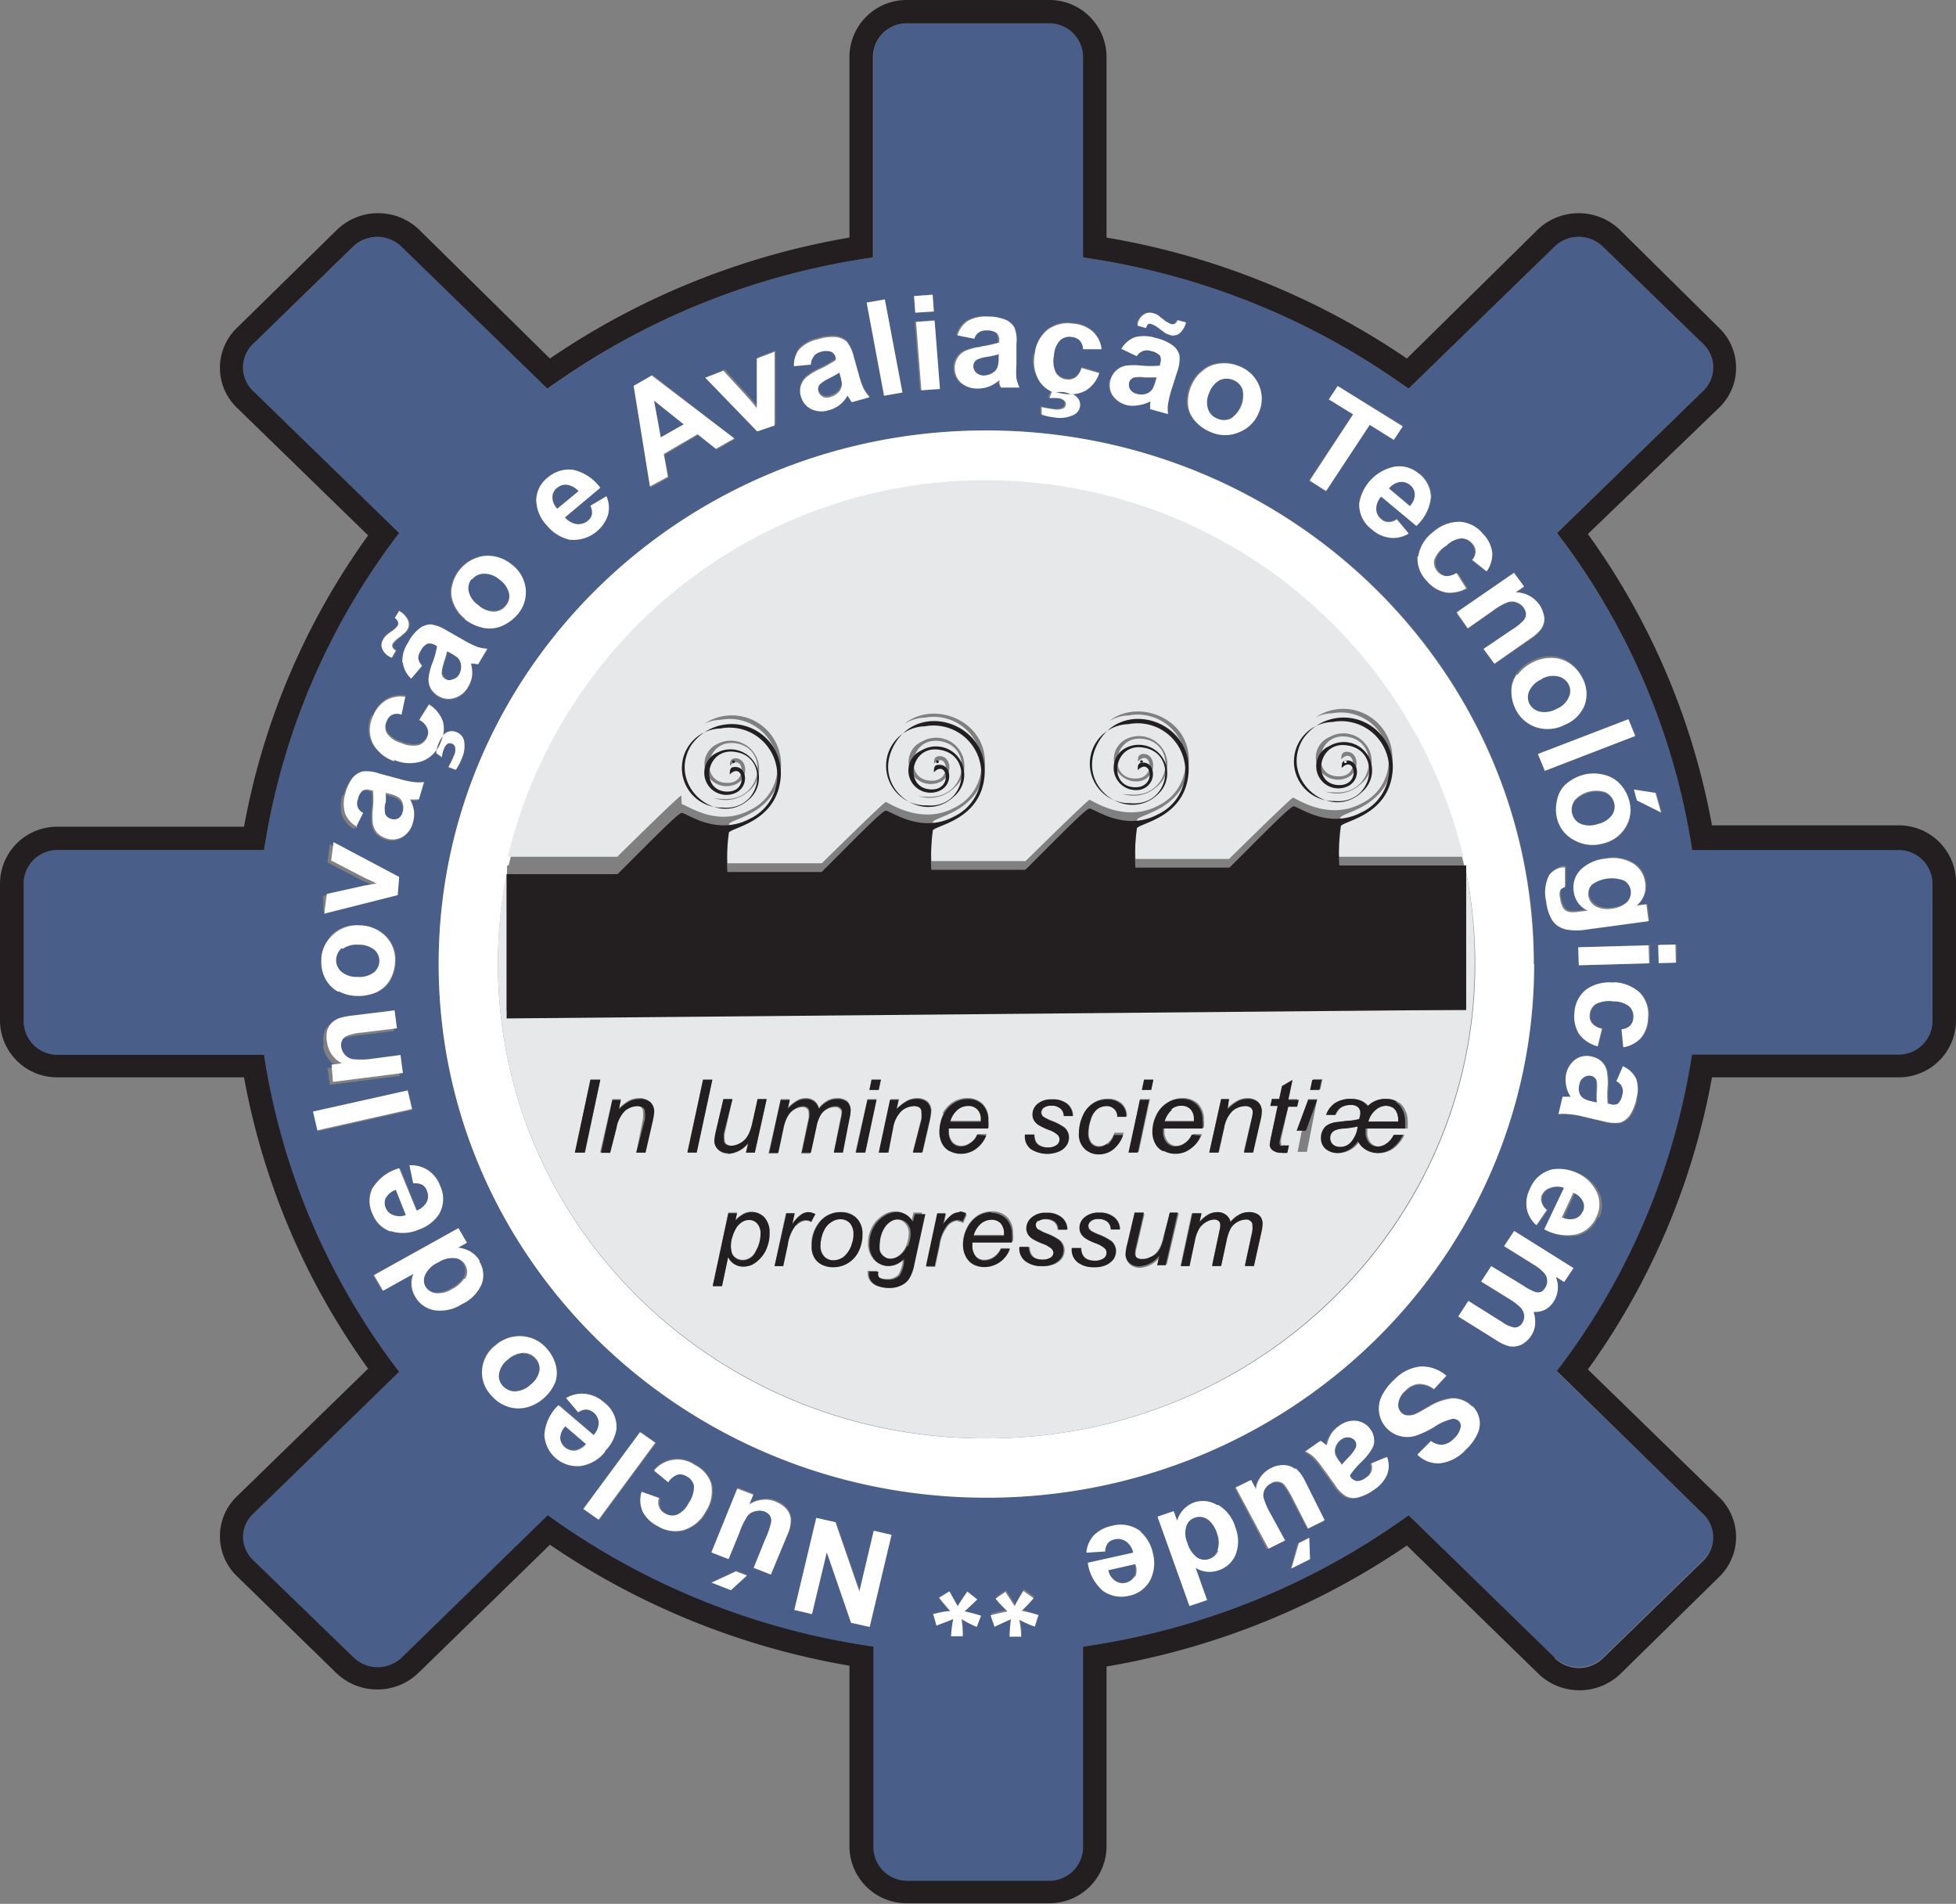 <svg id="Camada_1" data-name="Camada 1" xmlns="http://www.w3.org/2000/svg" viewBox="0 0 98.99 96.33"><rect x="0" y="0" width="98.99" height="96.33" fill="#808080" stroke="none"/><defs><style>.cls-1{fill:#495f89;}.cls-2{fill:#231f20;}.cls-3{fill:#fff;}.cls-4{fill:#e7e8e9;}</style></defs><path class="cls-1" d="M78.2,37a.76.76,0,0,0,.53.41,1.16,1.16,0,0,0,.84-.14,1.11,1.11,0,0,0,.61-.57.73.73,0,0,0,0-.66.79.79,0,0,0-.54-.41,1.17,1.17,0,0,0-.83.13,1.18,1.18,0,0,0-.62.58.76.76,0,0,0,0,.66" transform="translate(-0.8 -1.39)"/><path class="cls-1" d="M30.1,26.24a1,1,0,0,0-.57-.32.62.62,0,0,0-.51.15.6.6,0,0,0-.24.49.83.83,0,0,0,.25.57Z" transform="translate(-0.8 -1.39)"/><path class="cls-1" d="M25,32a1.18,1.18,0,0,0,.79.29.77.77,0,0,0,.61-.3.74.74,0,0,0,.16-.64,1.42,1.42,0,0,0-1.28-1,.77.77,0,0,0-.6.3.74.74,0,0,0-.16.64A1.13,1.13,0,0,0,25,32" transform="translate(-0.8 -1.39)"/><path class="cls-1" d="M81.57,47.16a1.22,1.22,0,0,0,.82.14,1.35,1.35,0,0,0,.79-.32.69.69,0,0,0,.19-.59.65.65,0,0,0-.32-.51,1.25,1.25,0,0,0-.83-.11,1.32,1.32,0,0,0-.8.3.7.7,0,0,0-.19.56.73.73,0,0,0,.34.53" transform="translate(-0.8 -1.39)"/><path class="cls-1" d="M80.82,43.13a1.24,1.24,0,0,0,.86,0,1.19,1.19,0,0,0,.71-.45.75.75,0,0,0,.1-.65.8.8,0,0,0-.44-.51,1.48,1.48,0,0,0-1.57.43.78.78,0,0,0-.1.66.76.76,0,0,0,.44.5" transform="translate(-0.8 -1.39)"/><path class="cls-1" d="M23.38,35.76a.44.44,0,0,0,.37,0,.49.49,0,0,0,.31-.24.77.77,0,0,0,.1-.5.6.6,0,0,0-.16-.34,2.21,2.21,0,0,0-.38-.25l-.17-.09a3.15,3.15,0,0,1-.16.55,1.9,1.9,0,0,0-.11.52.38.38,0,0,0,.2.31" transform="translate(-0.8 -1.39)"/><path class="cls-1" d="M56.89,80.81a.83.83,0,0,0,.35.54.64.64,0,0,0,.52.1.68.68,0,0,0,.45-.32.89.89,0,0,0,0-.63Z" transform="translate(-0.8 -1.39)"/><path class="cls-1" d="M71.09,26.07l1.06.9a.86.86,0,0,0,.25-.6.6.6,0,0,0-.23-.47.68.68,0,0,0-.53-.16.92.92,0,0,0-.55.33" transform="translate(-0.8 -1.39)"/><path class="cls-1" d="M58.28,21.34a.85.85,0,0,0,.52,0,.66.66,0,0,0,.3-.24,1.83,1.83,0,0,0,.16-.42l.05-.17c-.13,0-.32,0-.59,0a2.11,2.11,0,0,0-.54,0,.41.41,0,0,0-.27.26.45.45,0,0,0,.05.36.5.5,0,0,0,.32.24" transform="translate(-0.8 -1.39)"/><path class="cls-1" d="M18.91,50.84a1.27,1.27,0,0,0,.82-.22A.76.76,0,0,0,20,50a.74.74,0,0,0-.27-.61,1.24,1.24,0,0,0-.81-.26,1.22,1.22,0,0,0-.81.22.8.8,0,0,0-.3.6.77.77,0,0,0,.27.61,1.19,1.19,0,0,0,.81.26" transform="translate(-0.8 -1.39)"/><polygon class="cls-1" points="34.6 21.47 33.1 20.27 33.44 22.12 34.6 21.47"/><path class="cls-1" d="M50.25,19.6a.38.38,0,0,0-.19.32.45.45,0,0,0,.14.34.57.57,0,0,0,.37.15.91.91,0,0,0,.49-.15.51.51,0,0,0,.23-.3,1.62,1.62,0,0,0,.06-.44v-.19a4.93,4.93,0,0,1-.58.13,1.72,1.72,0,0,0-.52.14" transform="translate(-0.8 -1.39)"/><path class="cls-1" d="M61.94,78.32a.71.71,0,0,0-.72-.14.66.66,0,0,0-.43.43,1.19,1.19,0,0,0,.05.84,1.4,1.4,0,0,0,.5.75.74.74,0,0,0,1.07-.36,1.16,1.16,0,0,0,0-.81,1.57,1.57,0,0,0-.42-.71" transform="translate(-0.8 -1.39)"/><path class="cls-1" d="M54.21,21.23a2.72,2.72,0,0,0,.43.09,2.3,2.3,0,0,0,.36,0,1.38,1.38,0,0,0-.39-.11,2.67,2.67,0,0,0-.4,0" transform="translate(-0.8 -1.39)"/><path class="cls-1" d="M20.53,42.91a.49.49,0,0,0,.37,0,.48.48,0,0,0,.24-.31.72.72,0,0,0,0-.5.54.54,0,0,0-.24-.29,1.55,1.55,0,0,0-.43-.16l-.18-.05a4.18,4.18,0,0,1,0,.57,1.58,1.58,0,0,0,0,.53.41.41,0,0,0,.27.26" transform="translate(-0.8 -1.39)"/><path class="cls-1" d="M22.89,39.33a1.52,1.52,0,0,0,.2-.38,1.67,1.67,0,0,0,.11-.34A1.3,1.3,0,0,0,23,39a1.7,1.7,0,0,0-.1.37" transform="translate(-0.8 -1.39)"/><path class="cls-1" d="M62.38,22.57a.81.81,0,0,0,.68,0,1.41,1.41,0,0,0,.6-1.47.8.8,0,0,0-.47-.48.85.85,0,0,0-.68,0,1.17,1.17,0,0,0-.54.64,1.11,1.11,0,0,0-.06.83.77.77,0,0,0,.47.48" transform="translate(-0.8 -1.39)"/><path class="cls-1" d="M42.29,20.74a.37.37,0,0,0-.08.36.43.43,0,0,0,.23.28.54.54,0,0,0,.4,0,.79.79,0,0,0,.42-.28.62.62,0,0,0,.14-.35,2,2,0,0,0-.09-.44l-.05-.18a5.84,5.84,0,0,1-.52.29,2,2,0,0,0-.45.29" transform="translate(-0.8 -1.39)"/><path class="cls-1" d="M27.29,69.86a1.26,1.26,0,0,0-.79.34,1.12,1.12,0,0,0-.44.69.74.74,0,0,0,.18.64.86.86,0,0,0,.62.28,1.45,1.45,0,0,0,1.24-1,.77.77,0,0,0-.19-.64.8.8,0,0,0-.62-.28" transform="translate(-0.8 -1.39)"/><path class="cls-1" d="M69.43,74.68a.37.37,0,0,0,0-.37.45.45,0,0,0-.32-.19.53.53,0,0,0-.39.1.76.76,0,0,0-.3.4.62.62,0,0,0,0,.38,1.43,1.43,0,0,0,.24.38l.1.15c.08-.1.21-.24.39-.43a1.87,1.87,0,0,0,.32-.42" transform="translate(-0.8 -1.39)"/><path class="cls-1" d="M80.51,61.75,79.93,63a1,1,0,0,0,.66.06.64.64,0,0,0,.39-.35.6.6,0,0,0,0-.54.92.92,0,0,0-.48-.42" transform="translate(-0.8 -1.39)"/><path class="cls-1" d="M87,80.32a1.65,1.65,0,0,0,.5-1.18A1.63,1.63,0,0,0,87,78l-7.4-7.2.31-.41a35.17,35.17,0,0,0,6.45-15.14l.08-.49H96.87A1.71,1.71,0,0,0,98.6,53v-7a1.71,1.71,0,0,0-1.73-1.68H86.43l-.08-.49A35.12,35.12,0,0,0,79.9,28.77l-.31-.41,7.4-7.2a1.64,1.64,0,0,0,0-2.36l-5.07-4.93a1.76,1.76,0,0,0-2.45,0l-7.38,7.19-.41-.29a37.06,37.06,0,0,0-15.57-6.28l-.5-.08V4.24a1.71,1.71,0,0,0-1.73-1.67H46.71A1.71,1.71,0,0,0,45,4.24V14.41l-.5.08a37.06,37.06,0,0,0-15.57,6.28l-.41.29-7.38-7.19a1.76,1.76,0,0,0-2.45,0L13.6,18.8a1.64,1.64,0,0,0,0,2.36l7.4,7.2-.31.41a35.12,35.12,0,0,0-6.45,15.14l-.08.49H3.72A1.71,1.71,0,0,0,2,46.08v7a1.71,1.71,0,0,0,1.73,1.68H14.16l.08.49a35.12,35.12,0,0,0,6.45,15.14l.31.41L13.6,78a1.63,1.63,0,0,0-.5,1.18,1.65,1.65,0,0,0,.5,1.18l5.07,4.93a1.76,1.76,0,0,0,2.45,0l7.38-7.19.41.29a37.06,37.06,0,0,0,15.57,6.28l.5.08V94.88a1.71,1.71,0,0,0,1.73,1.67h7.17a1.71,1.71,0,0,0,1.73-1.67V84.71l.5-.08a37.06,37.06,0,0,0,15.57-6.28l.41-.29,7.38,7.19a1.76,1.76,0,0,0,2.45,0ZM81.67,63a1.56,1.56,0,0,1-1,.9A2.4,2.4,0,0,1,79,63.6l1-2.1a1,1,0,0,0-.69,0,.69.69,0,0,0-.44.38.57.57,0,0,0,0,.38.75.75,0,0,0,.26.36l-.53.77a1.52,1.52,0,0,1-.48-.82,1.59,1.59,0,0,1,.15-1,1.62,1.62,0,0,1,1.12-1,2.16,2.16,0,0,1,1.27.18,2,2,0,0,1,1.08,1,1.46,1.46,0,0,1,0,1.24M79.94,45.21h.11v1a.41.41,0,0,0-.24.16.65.65,0,0,0,0,.42,1.05,1.05,0,0,0,.18.52.47.47,0,0,0,.26.15,1.25,1.25,0,0,0,.43,0l.52-.06a1.26,1.26,0,0,1-.24-2.13,2.08,2.08,0,0,1,1.14-.47,2,2,0,0,1,1.41.26,1.34,1.34,0,0,1,.6,1,1.22,1.22,0,0,1-.44,1.12l.5-.06.11.85-3.18.38a3.37,3.37,0,0,1-.94,0,1.29,1.29,0,0,1-.53-.23,1.23,1.23,0,0,1-.33-.45,2.33,2.33,0,0,1-.2-.75,1.88,1.88,0,0,1,.15-1.28,1,1,0,0,1,.74-.46M79.6,41.9a1.47,1.47,0,0,1,.44-.81A2.27,2.27,0,0,1,81,40.6a2,2,0,0,1,.94,0,1.6,1.6,0,0,1,.83.44,1.88,1.88,0,0,1,.48.82,1.69,1.69,0,0,1-.15,1.38,1.78,1.78,0,0,1-1.14.84,1.89,1.89,0,0,1-1.43-.14,1.68,1.68,0,0,1-.87-1.09,1.94,1.94,0,0,1,0-.93m4,15.11a2.27,2.27,0,0,1-.36.86,1,1,0,0,1-.47.33,2.12,2.12,0,0,1-.85-.07l-1.07-.25a3.41,3.41,0,0,0-.68-.11,1.91,1.91,0,0,0-.51,0l.21-.88.29,0h.12a1.42,1.42,0,0,1-.23-.56,1.47,1.47,0,0,1,0-.59,1.23,1.23,0,0,1,.49-.75,1,1,0,0,1,.81-.13,1,1,0,0,1,.49.25.92.92,0,0,1,.26.46,3.27,3.27,0,0,1,.05.76,5.08,5.08,0,0,0,0,.92l.1,0a.5.5,0,0,0,.41,0,.78.78,0,0,0,.23-.45.55.55,0,0,0-.3-.69l.34-.78a1.32,1.32,0,0,1,.64.64,1.75,1.75,0,0,1,0,1m.61-4.09a1.64,1.64,0,0,1-.36,1,1.56,1.56,0,0,1-.89.47l-.09-.91a.71.71,0,0,0,.43-.18.62.62,0,0,0,.17-.41.67.67,0,0,0-.2-.56,1.22,1.22,0,0,0-.8-.26,1.39,1.39,0,0,0-.91.14.68.68,0,0,0-.3.53.56.56,0,0,0,.12.44.88.88,0,0,0,.5.27l-.22.89a1.71,1.71,0,0,1-.93-.61,1.69,1.69,0,0,1-.24-1.09,1.59,1.59,0,0,1,.59-1.17,2.32,2.32,0,0,1,2.74.2,1.6,1.6,0,0,1,.39,1.26m-3.5-2.68,0-.92,3.56-.1,0,.92Zm4.91-.14-.87,0,0-.91.88,0Zm-.75-7.6-1.22-.6-.16-.56,1.1.18Zm-1.31-3.87L79,40.4l-.35-.86,4.58-1.76Zm-3.34-3.7a1.93,1.93,0,0,1,.63.72A1.69,1.69,0,0,1,81,37a1.79,1.79,0,0,1-1,1,1.89,1.89,0,0,1-1.43.14,1.78,1.78,0,0,1-1.07-.91,2,2,0,0,1-.22-.91,1.43,1.43,0,0,1,.28-.87,2.13,2.13,0,0,1,.82-.66,2,2,0,0,1,.92-.2,1.68,1.68,0,0,1,.9.28M77.94,31.1l-.43.3a1.47,1.47,0,0,1,1.18.59,1.44,1.44,0,0,1,.24.52.82.82,0,0,1,0,.47.91.91,0,0,1-.21.37,2.39,2.39,0,0,1-.48.4L76.43,35l-.55-.75,1.48-1a2.52,2.52,0,0,0,.57-.47.54.54,0,0,0,.1-.3.6.6,0,0,0-.12-.32.76.76,0,0,0-.37-.27.66.66,0,0,0-.44,0,2.89,2.89,0,0,0-.71.4l-1.31.92-.55-.75,2.9-2Zm-3.31-3.31a1.65,1.65,0,0,1,1.19.62,1.62,1.62,0,0,1,.46.94,1.49,1.49,0,0,1-.28.95l-.73-.58a.59.59,0,0,0,.17-.42.64.64,0,0,0-.17-.41.72.72,0,0,0-.55-.26A1.27,1.27,0,0,0,74,29a1.44,1.44,0,0,0-.54.73.71.71,0,0,0,.58.82,1,1,0,0,0,.55-.16l.49.78a1.71,1.71,0,0,1-1.09.21,1.68,1.68,0,0,1-1-.6,1.6,1.6,0,0,1-.44-1.23,1.9,1.9,0,0,1,.74-1.22,2,2,0,0,1,1.35-.53m-2-2.46a1.57,1.57,0,0,1,.61,1.19A2.27,2.27,0,0,1,72.48,28L70.7,26.48a.9.9,0,0,0-.25.63.65.65,0,0,0,.25.51.53.53,0,0,0,.36.15.73.73,0,0,0,.43-.14l.6.72a1.48,1.48,0,0,1-.94.21,1.64,1.64,0,0,1-.92-.42,1.54,1.54,0,0,1-.64-1.33A2.27,2.27,0,0,1,71.39,25a1.53,1.53,0,0,1,1.21.37M68.05,21.6l.45-.68,3.29,2-.45.68-1.22-.76-2.21,3.35-.84-.52,2.21-3.35Zm-7-.73a1.82,1.82,0,0,1,.56-.74,1.52,1.52,0,0,1,.85-.37,1.93,1.93,0,0,1,1,.13,1.75,1.75,0,0,1,1,.95,1.73,1.73,0,0,1,0,1.39,1.76,1.76,0,0,1-1,1,1.79,1.79,0,0,1-1.42,0,2,2,0,0,1-.78-.54,1.43,1.43,0,0,1-.39-.83,2,2,0,0,1,.17-1m-2.71-3.11a.77.77,0,0,1,.32-.46.55.55,0,0,1,.47-.06,1,1,0,0,1,.21.08l.31.24a1.17,1.17,0,0,0,.37.22.25.25,0,0,0,.19,0,.38.38,0,0,0,.15-.19l.42.11a1,1,0,0,1-.34.57.53.53,0,0,1-.47.07l-.21-.08L59.47,18a1.24,1.24,0,0,0-.4-.23.22.22,0,0,0-.18,0,.34.34,0,0,0-.12.2l-.42-.12a.61.61,0,0,0,0-.11M57,20.58a1,1,0,0,1,.78-.69,3.33,3.33,0,0,1,.78,0,5.47,5.47,0,0,0,.94,0l0-.09a.51.51,0,0,0,0-.41.84.84,0,0,0-.46-.24.64.64,0,0,0-.41,0,.65.65,0,0,0-.31.26l-.78-.37a1.38,1.38,0,0,1,.69-.59,1.94,1.94,0,0,1,1.08.05,2.23,2.23,0,0,1,.86.39.92.92,0,0,1,.31.48,1.85,1.85,0,0,1-.11.82l-.32,1a5.86,5.86,0,0,0-.15.66,2.11,2.11,0,0,0,0,.49l-.9-.25c0-.06,0-.16,0-.28a.39.39,0,0,0,0-.11,1.69,1.69,0,0,1-.59.19,1.52,1.52,0,0,1-.6,0,1.24,1.24,0,0,1-.75-.51,1,1,0,0,1-.09-.8m-3.81-1.26a1.83,1.83,0,0,1,.63-1.27,1.71,1.71,0,0,1,1.31-.33,1.67,1.67,0,0,1,1,.4,1.46,1.46,0,0,1,.45.89l-.94,0a.67.67,0,0,0-.16-.43.64.64,0,0,0-.42-.19.7.7,0,0,0-.58.17,1.2,1.2,0,0,0-.31.76,1.37,1.37,0,0,0,.1.89.73.73,0,0,0,1,.23.92.92,0,0,0,.3-.48l.9.26a1.62,1.62,0,0,1-.66.87,1.57,1.57,0,0,1-.77.2.71.71,0,0,1,.22.15.54.54,0,0,1,.16.46.56.56,0,0,1-.3.43,1.58,1.58,0,0,1-1,.14,2.71,2.71,0,0,1-.64-.14l0-.38a6,6,0,0,0,.63.11.73.73,0,0,0,.46-.05.22.22,0,0,0,.13-.19.21.21,0,0,0-.08-.2.53.53,0,0,0-.31-.12,2.17,2.17,0,0,0-.44,0l.12-.31.18,0a1.57,1.57,0,0,1-.75-.53,1.88,1.88,0,0,1-.29-1.38m-1.92-1.06a.85.85,0,0,0-.51-.13.7.7,0,0,0-.39.09.61.61,0,0,0-.24.34l-.85-.18a1.31,1.31,0,0,1,.52-.73,1.83,1.83,0,0,1,1-.22,2.35,2.35,0,0,1,.94.17,1,1,0,0,1,.42.38,1.77,1.77,0,0,1,.1.83l0,1.07a4.18,4.18,0,0,0,0,.67,1.87,1.87,0,0,0,.16.47l-.94,0c0-.06-.05-.15-.08-.27a.39.39,0,0,0,0-.11,1.67,1.67,0,0,1-.53.33,1.61,1.61,0,0,1-.58.1,1.22,1.22,0,0,1-.86-.32,1,1,0,0,1-.29-.74.85.85,0,0,1,.16-.52.92.92,0,0,1,.41-.34,3.08,3.08,0,0,1,.76-.19,5.94,5.94,0,0,0,.92-.2v-.09a.5.5,0,0,0-.12-.39m-2.88,2.82-.94.06-.27-3.46.94-.07ZM48,16.3l.06.85-.94.07-.06-.85Zm-2.42.24.89,4.71-.93.17-.88-4.72ZM41.24,19a1.77,1.77,0,0,1,.94-.51,2.3,2.3,0,0,1,.94-.11,1,1,0,0,1,.53.24,2,2,0,0,1,.35.76l.28,1a4.24,4.24,0,0,0,.23.64,2.35,2.35,0,0,0,.29.4l-.9.25c0-.05-.09-.13-.16-.24l-.06-.09a1.54,1.54,0,0,1-.4.47,1.46,1.46,0,0,1-.53.26,1.22,1.22,0,0,1-.91-.05,1,1,0,0,1-.51-.62.92.92,0,0,1,.28-1,3.23,3.23,0,0,1,.66-.4,5.78,5.78,0,0,0,.82-.46l0-.09a.45.45,0,0,0-.23-.33.85.85,0,0,0-.52,0,.69.69,0,0,0-.35.2.63.63,0,0,0-.13.39l-.86.08a1.29,1.29,0,0,1,.27-.85m-3.8,1.14,1.29,1.41.4.48c0-.16,0-.26,0-.31s0-.2,0-.31l0-1.89.9-.34,0,3.73-.8.3L36.52,20.5Zm-3.65.28L38,23.61l-.93.53-.93-.74-1.71,1,.21,1.15-.91.51L32.87,21ZM28.5,25.57a1.65,1.65,0,0,1,1.3-.41,2.36,2.36,0,0,1,1.38.91l-1.79,1.5a1,1,0,0,0,.6.34.79.79,0,0,0,.57-.17.64.64,0,0,0,.2-.33.81.81,0,0,0-.08-.43l.81-.48a1.41,1.41,0,0,1,.08.94,1.87,1.87,0,0,1-2,1.25A2.06,2.06,0,0,1,28.5,28a1.92,1.92,0,0,1-.56-1.32,1.48,1.48,0,0,1,.56-1.12m-4.87,5.52a1.94,1.94,0,0,1,1.63-1.57,1.89,1.89,0,0,1,1.37.41,1.78,1.78,0,0,1,.73,1.21A1.7,1.7,0,0,1,27,32.46a2.17,2.17,0,0,1-.76.58,1.56,1.56,0,0,1-.93.13,2.38,2.38,0,0,1-1-.45,1.88,1.88,0,0,1-.57-.73,1.41,1.41,0,0,1-.12-.9m-1.55,2.12a1,1,0,0,1,.54-.19,2,2,0,0,1,.8.3l.95.54a4.6,4.6,0,0,0,.62.3,1.86,1.86,0,0,0,.5.09L25,35,24.75,35l-.11,0a1.79,1.79,0,0,1,.05.6,1.43,1.43,0,0,1-.19.56,1.17,1.17,0,0,1-.69.58,1,1,0,0,1-1.2-.47.93.93,0,0,1-.12-.52,2.77,2.77,0,0,1,.18-.74,4.48,4.48,0,0,0,.25-.88L22.84,34a.55.55,0,0,0-.41-.08.82.82,0,0,0-.35.38.6.6,0,0,0-.11.38.7.7,0,0,0,.19.36l-.55.65a1.34,1.34,0,0,1-.42-.79,1.71,1.71,0,0,1,.3-1,2.07,2.07,0,0,1,.59-.72m-1.9.54a.83.83,0,0,1,.13-.18,2.44,2.44,0,0,1,.31-.24,1.11,1.11,0,0,0,.31-.3.28.28,0,0,0,0-.18.42.42,0,0,0-.15-.19L21,32.3a1,1,0,0,1,.48.45.5.5,0,0,1,0,.46.75.75,0,0,1-.13.18l-.31.26a1.43,1.43,0,0,0-.33.32.21.21,0,0,0,0,.17.33.33,0,0,0,.17.16l-.21.37-.11-.06a.73.73,0,0,1-.38-.4.5.5,0,0,1,.05-.46m-.55,3.84a1.65,1.65,0,0,1,.65-.83,1.51,1.51,0,0,1,1-.19l-.19.9a.64.64,0,0,0-.46,0,.58.58,0,0,0-.29.34.68.68,0,0,0,0,.59,1.25,1.25,0,0,0,.69.49,1.53,1.53,0,0,0,.91.13.7.7,0,0,0,.45-.42.62.62,0,0,0,0-.46.89.89,0,0,0-.4-.4L22.5,37a1.6,1.6,0,0,1,.69.84,1.34,1.34,0,0,1,0,.77.74.74,0,0,1,.2-.16.59.59,0,0,1,.5,0,.62.62,0,0,1,.36.4,1.51,1.51,0,0,1-.11.93,2.85,2.85,0,0,1-.3.57l-.37-.14a4.71,4.71,0,0,0,.27-.56.68.68,0,0,0,.07-.44.25.25,0,0,0-.15-.18.28.28,0,0,0-.23,0,.5.5,0,0,0-.19.26,1.18,1.18,0,0,0-.1.42l-.28-.2a1.11,1.11,0,0,1,0-.17,1.49,1.49,0,0,1-.72.57,2,2,0,0,1-1.44-.07,1.94,1.94,0,0,1-1.11-.92,1.6,1.6,0,0,1,0-1.32m-1.39,4a2.18,2.18,0,0,1,.41-.84.9.9,0,0,1,.48-.3,2,2,0,0,1,.85.11l1.05.31a4.07,4.07,0,0,0,.68.14,2.2,2.2,0,0,0,.5,0l-.26.88h-.29a.39.39,0,0,0-.11,0,1.6,1.6,0,0,1,.2.58,1.38,1.38,0,0,1-.05.57,1.17,1.17,0,0,1-.52.73,1,1,0,0,1-.82.1,1.15,1.15,0,0,1-.48-.28.94.94,0,0,1-.23-.48,2.71,2.71,0,0,1,0-.76,5.23,5.23,0,0,0,0-.92l-.1,0a.47.47,0,0,0-.41,0,.72.72,0,0,0-.25.44.53.53,0,0,0,.26.7l-.38.76a1.34,1.34,0,0,1-.61-.67,1.75,1.75,0,0,1,0-1m-.93,12.59a1.47,1.47,0,0,1,0-.56.86.86,0,0,1,.24-.42,1.11,1.11,0,0,1,.36-.23,3.75,3.75,0,0,1,.63-.13l2.19-.27.12.91-1.8.22a3,3,0,0,0-.73.15.54.54,0,0,0-.24.23.53.53,0,0,0-.05.33.74.74,0,0,0,.19.41.7.7,0,0,0,.39.22,3.15,3.15,0,0,0,.82,0l1.6-.2.12.91-3.54.45-.11-.85.52-.06a1.4,1.4,0,0,1-.75-1.07m0-7.58,1.89-.42.63-.11-.29-.14-.29-.13-1.72-.89.12-.93L21,45.76l-.11.82-3.72.94Zm.28,2.11A1.8,1.8,0,0,1,19,48.21a1.88,1.88,0,0,1,1.33.53,1.66,1.66,0,0,1,.5,1.29,2,2,0,0,1-.24.91,1.53,1.53,0,0,1-.67.64,2.27,2.27,0,0,1-1.05.2,2,2,0,0,1-.9-.24,1.61,1.61,0,0,1-.66-.66,1.78,1.78,0,0,1-.21-.92,1.73,1.73,0,0,1,.56-1.28m-1,9,4.8-1.07.22.94-4.79,1.08Zm3.06,3.84a2.32,2.32,0,0,1,1.34-1l.86,2.14a.93.93,0,0,0,.52-.44.67.67,0,0,0,0-.57.63.63,0,0,0-.25-.3.85.85,0,0,0-.45-.07l-.19-.91a1.54,1.54,0,0,1,.94.25,1.61,1.61,0,0,1,.61.79A1.52,1.52,0,0,1,23,62.85a2,2,0,0,1-1,.75,2,2,0,0,1-1.46.07,1.5,1.5,0,0,1-.9-.88,1.49,1.49,0,0,1,0-1.32m4.48,5.87a2,2,0,0,1-1.41.3,1.39,1.39,0,0,1-.94-.68,1.29,1.29,0,0,1-.09-1.12l-1.54.86-.46-.79L24,63.53l.43.74-.45.25a1.51,1.51,0,0,1,.65.21,1.26,1.26,0,0,1,.43.43,1.3,1.3,0,0,1,.1,1.14,2,2,0,0,1-1,1m3.23,5.29a1.66,1.66,0,0,1-.94-.06,1.86,1.86,0,0,1-.79-.55,1.67,1.67,0,0,1-.47-1.31,1.72,1.72,0,0,1,.67-1.22A1.85,1.85,0,0,1,27.23,69a1.77,1.77,0,0,1,1.26.63,2,2,0,0,1,.44.83,1.49,1.49,0,0,1-.05.91,2.19,2.19,0,0,1-.64.83,2,2,0,0,1-.84.41M29,75.14a1.53,1.53,0,0,1-.6-1.19,2.27,2.27,0,0,1,.73-1.46L30.86,74a.93.93,0,0,0,.26-.62.68.68,0,0,0-.26-.52.58.58,0,0,0-.36-.15.7.7,0,0,0-.42.14l-.61-.72a1.52,1.52,0,0,1,1-.21,1.69,1.69,0,0,1,.92.43A1.56,1.56,0,0,1,32,73.68a2,2,0,0,1-.55,1.12,1.9,1.9,0,0,1-1.26.72A1.54,1.54,0,0,1,29,75.14m1.37,2.6,2.87-3.89.77.54-2.87,3.89Zm5.11,1.09a1.67,1.67,0,0,1-1.34-.2,1.71,1.71,0,0,1-.75-.73,1.44,1.44,0,0,1-.05-1l.88.31a.64.64,0,0,0,0,.45.6.6,0,0,0,.3.33.7.7,0,0,0,.61.07,1.22,1.22,0,0,0,.59-.59,1.42,1.42,0,0,0,.27-.86.68.68,0,0,0-.37-.49A.62.62,0,0,0,35.1,76a.94.94,0,0,0-.48.33l-.72-.59A1.54,1.54,0,0,1,36,75.5a1.61,1.61,0,0,1,.84,1,1.85,1.85,0,0,1-.28,1.38,1.88,1.88,0,0,1-1.1.93m2.36,3-1-.37,1.24-.58.54.21Zm2.86-2.8-.84,2-.87-.34.6-1.48a4,4,0,0,0,.29-.86.48.48,0,0,0-.07-.31.62.62,0,0,0-.3-.21.77.77,0,0,0-.45,0,.65.65,0,0,0-.36.21,3.77,3.77,0,0,0-.42.84l-.56,1.37-.87-.34,1.31-3.23.81.31-.2.49a1.49,1.49,0,0,1,.65-.23,1.3,1.3,0,0,1,.68.09,1.28,1.28,0,0,1,.55.37.91.91,0,0,1,.22.55,1.88,1.88,0,0,1-.17.76m4.16,4.66-.94-.21-1.23-3.57-.75,3.13L41,82.85l1.11-4.66,1,.22,1.21,3.5L45,78.85l.9.2Zm5.42,0a4.63,4.63,0,0,1-.77-.4,6.21,6.21,0,0,1,.06.87l-.59,0a6.6,6.6,0,0,1,.11-.87l-.29.12-.56.21L48,83.05c.25,0,.54-.1.87-.14l-.39-.45-.18-.23.52-.32.42.75c.14-.23.31-.48.49-.74l.5.4-.52.49-.14.12.48.12.37.11Zm2.94-.06a4.46,4.46,0,0,1-.79-.35,5.54,5.54,0,0,1,.1.86l-.59,0a8.65,8.65,0,0,1,.07-.88l-.29.13-.54.25-.2-.58c.25-.06.53-.13.86-.19l-.42-.43-.19-.22.5-.34.47.72c.12-.24.27-.5.44-.77l.52.37c-.16.18-.32.36-.49.52l-.13.13L53,83l.38.09ZM50.7,77.14C35.39,77.14,23,65.06,23,50.17s12.41-27,27.72-27,27.72,12.07,27.72,27-12.42,27-27.72,27M59,81.39a1.54,1.54,0,0,1-1,.73,1.62,1.62,0,0,1-1.34-.22,2.27,2.27,0,0,1-.79-1.44l2.3-.51a.94.94,0,0,0-.37-.57.7.7,0,0,0-.58-.1.58.58,0,0,0-.34.19.72.72,0,0,0-.13.42l-.95.06a1.45,1.45,0,0,1,.38-.88,1.77,1.77,0,0,1,.89-.47,1.65,1.65,0,0,1,1.48.28A2,2,0,0,1,59.15,80,1.92,1.92,0,0,1,59,81.39m4.29-1.32a1.41,1.41,0,0,1-2,.65l.58,1.64-.89.29-1.6-4.52.82-.28.17.48a1.63,1.63,0,0,1,.34-.59,1.53,1.53,0,0,1,.52-.33,1.4,1.4,0,0,1,1.16.12,2,2,0,0,1,.86,1.14,1.85,1.85,0,0,1,0,1.4m2.86.68.37-1.28.53-.26,0,1.07Zm.85-2-.75-1.43a4.1,4.1,0,0,0-.46-.77.46.46,0,0,0-.3-.15.51.51,0,0,0-.35.07.74.74,0,0,0-.33.3.67.67,0,0,0-.08.41,3.81,3.81,0,0,0,.37.86l.69,1.31-.84.42-1.62-3.09.77-.39.25.46a1.34,1.34,0,0,1,.25-.62,1.38,1.38,0,0,1,.52-.44,1.25,1.25,0,0,1,.64-.15.93.93,0,0,1,.58.2,2,2,0,0,1,.47.63l1,2ZM71,76a1.75,1.75,0,0,1-.71.79,2.38,2.38,0,0,1-.85.41.88.88,0,0,1-.57-.06,1.73,1.73,0,0,1-.59-.6l-.63-.87a3.66,3.66,0,0,0-.44-.53,1.84,1.84,0,0,0-.41-.28l.76-.53a1.62,1.62,0,0,1,.23.17l.09.06a1.78,1.78,0,0,1,.22-.57,1.37,1.37,0,0,1,.41-.42,1.2,1.2,0,0,1,.87-.25,1,1,0,0,1,.7.42.92.92,0,0,1,.19.51.78.78,0,0,1-.12.51,3,3,0,0,1-.48.6,5.18,5.18,0,0,0-.61.7l0,.07a.5.5,0,0,0,.34.24.8.8,0,0,0,.48-.19.57.57,0,0,0,.25-.71l.78-.36A1.26,1.26,0,0,1,71,76m4.5-2a2.42,2.42,0,0,1-.57.78,2.09,2.09,0,0,1-1.29.65,1.48,1.48,0,0,1-1.11-.44l.7-.69a.85.85,0,0,0,.57.19.94.94,0,0,0,.57-.3,1.16,1.16,0,0,0,.36-.58.38.38,0,0,0-.1-.32.41.41,0,0,0-.32-.11,2.67,2.67,0,0,0-.88.38,4.81,4.81,0,0,1-1,.48,1.55,1.55,0,0,1-.74,0,1.43,1.43,0,0,1-.68-.42,1.41,1.41,0,0,1-.38-.71,1.36,1.36,0,0,1,.09-.84,2.79,2.79,0,0,1,.65-.85,2.13,2.13,0,0,1,1.33-.66A1.87,1.87,0,0,1,74,71l-.63.72a1.22,1.22,0,0,0-.75-.26,1.11,1.11,0,0,0-.68.33,1.05,1.05,0,0,0-.37.63.54.54,0,0,0,.15.49A.44.44,0,0,0,72,73a.84.84,0,0,0,.4-.09c.12,0,.35-.18.72-.39a2.85,2.85,0,0,1,1.15-.41,1.33,1.33,0,0,1,1,.39,1.29,1.29,0,0,1,.34.64,1.2,1.2,0,0,1-.1.76m3.91-6.75a1.17,1.17,0,0,1-.44.42,1.2,1.2,0,0,1-.58.11,1.63,1.63,0,0,1,.08.64,1.21,1.21,0,0,1-.19.55,1.33,1.33,0,0,1-.49.46,1.07,1.07,0,0,1-.62.09,2.17,2.17,0,0,1-.67-.31L74.6,68l.51-.77,1.71,1.07a1.49,1.49,0,0,0,.63.28.46.46,0,0,0,.39-.23.63.63,0,0,0,.1-.36.72.72,0,0,0-.16-.4,3.08,3.08,0,0,0-.58-.45l-1.44-.89.51-.78,1.64,1a3.1,3.1,0,0,0,.59.31.52.52,0,0,0,.28,0,.49.49,0,0,0,.21-.2.66.66,0,0,0,.12-.38.64.64,0,0,0-.16-.38,2.41,2.41,0,0,0-.57-.45l-1.46-.91.51-.77,3,1.87-.47.71L79.55,66a1.32,1.32,0,0,1-.12,1.2" transform="translate(-0.8 -1.39)"/><path class="cls-1" d="M29.15,74.1a.6.6,0,0,0,.23.47.65.65,0,0,0,.53.17.92.92,0,0,0,.55-.33l-1.05-.9a.9.9,0,0,0-.26.59" transform="translate(-0.8 -1.39)"/><path class="cls-1" d="M23.77,65a1.33,1.33,0,0,0-.83.2,1.38,1.38,0,0,0-.66.62.66.66,0,0,0,0,.61.73.73,0,0,0,.51.35,1.28,1.28,0,0,0,.81-.2,1.73,1.73,0,0,0,.64-.53.69.69,0,0,0,0-.72.68.68,0,0,0-.52-.33" transform="translate(-0.8 -1.39)"/><path class="cls-1" d="M20.7,62.86a.89.89,0,0,0,.64,0l-.51-1.28a.92.92,0,0,0-.5.41.66.66,0,0,0,.37.9" transform="translate(-0.8 -1.39)"/><path class="cls-1" d="M81.56,56.55a1.54,1.54,0,0,0,0-.52.37.37,0,0,0-.28-.25.45.45,0,0,0-.37.07.5.5,0,0,0-.22.32.8.8,0,0,0,0,.5A.59.59,0,0,0,81,57a1.87,1.87,0,0,0,.44.14l.18,0a4.91,4.91,0,0,1,0-.58" transform="translate(-0.8 -1.39)"/><path class="cls-2" d="M87.82,81.16a2.8,2.8,0,0,0,0-4l-6.66-6.48A36.29,36.29,0,0,0,87.44,55.9h9.43A2.89,2.89,0,0,0,99.79,53v-7a2.89,2.89,0,0,0-2.92-2.85H87.44a36.29,36.29,0,0,0-6.28-14.74L87.82,22a2.8,2.8,0,0,0,0-4L82.76,13a3,3,0,0,0-4.13,0L72,19.53A38.37,38.37,0,0,0,56.8,13.41V4.24a2.89,2.89,0,0,0-2.92-2.85H46.71a2.89,2.89,0,0,0-2.92,2.85v9.17a38.37,38.37,0,0,0-15.16,6.12L22,13a3,3,0,0,0-4.13,0L12.77,18a2.8,2.8,0,0,0,0,4l6.66,6.48a36.29,36.29,0,0,0-6.28,14.74H3.72A2.89,2.89,0,0,0,.8,46.07v7A2.89,2.89,0,0,0,3.72,55.9h9.43a36.29,36.29,0,0,0,6.28,14.74l-6.66,6.48a2.8,2.8,0,0,0,0,4l5.06,4.93a3,3,0,0,0,4.13,0l6.67-6.5a38.37,38.37,0,0,0,15.16,6.12v9.17a2.89,2.89,0,0,0,2.92,2.85h7.17a2.89,2.89,0,0,0,2.92-2.85V85.71A38.31,38.31,0,0,0,72,79.59l6.67,6.5a3,3,0,0,0,4.13,0Zm-8.35,4.09-7.38-7.19-.41.29a37.06,37.06,0,0,1-15.57,6.28l-.5.08V94.88a1.71,1.71,0,0,1-1.73,1.67H46.71A1.71,1.71,0,0,1,45,94.88V84.71l-.5-.08a37.06,37.06,0,0,1-15.57-6.28l-.41-.29-7.38,7.19a1.76,1.76,0,0,1-2.45,0L13.6,80.32a1.65,1.65,0,0,1-.5-1.18A1.63,1.63,0,0,1,13.6,78l7.4-7.2-.31-.41a35.12,35.12,0,0,1-6.45-15.14l-.08-.49H3.72A1.71,1.71,0,0,1,2,53v-7A1.71,1.71,0,0,1,3.72,44.4H14.16l.08-.49a35.12,35.12,0,0,1,6.45-15.14l.31-.41-7.4-7.2a1.64,1.64,0,0,1,0-2.36l5.07-4.93a1.76,1.76,0,0,1,2.45,0l7.38,7.18.41-.28a37.06,37.06,0,0,1,15.57-6.28l.5-.08V4.24a1.71,1.71,0,0,1,1.73-1.67h7.17a1.71,1.71,0,0,1,1.73,1.67V14.41l.5.08a37.06,37.06,0,0,1,15.57,6.28l.41.28,7.38-7.18a1.76,1.76,0,0,1,2.45,0L87,18.8a1.64,1.64,0,0,1,0,2.36l-7.4,7.2.31.41a35.12,35.12,0,0,1,6.45,15.14l.08.49H96.87a1.71,1.71,0,0,1,1.73,1.67v7a1.71,1.71,0,0,1-1.73,1.68H86.43l-.08.49A35.12,35.12,0,0,1,79.9,70.35l-.31.41L87,78a1.63,1.63,0,0,1,.5,1.18,1.65,1.65,0,0,1-.5,1.18l-5.07,4.93a1.76,1.76,0,0,1-2.45,0" transform="translate(-0.8 -1.39)"/><path class="cls-3" d="M78.42,50.17c0-14.9-12.41-27-27.72-27S23,35.27,23,50.17s12.41,27,27.72,27,27.72-12.08,27.72-27m-27.72,24C37.05,74.22,26,63.45,26,50.17a23.63,23.63,0,0,1,.46-4.64v-.35h.08a24.87,24.87,0,0,1,48.36,0H75v.33a23.83,23.83,0,0,1,.46,4.66c0,13.28-11.06,24-24.71,24" transform="translate(-0.8 -1.39)"/><polygon class="cls-3" points="45.67 19.86 44.78 15.15 43.86 15.31 44.74 20.02 45.67 19.86"/><polygon class="cls-3" points="20.63 55.17 15.84 56.24 16.06 57.19 20.85 56.11 20.63 55.17"/><path class="cls-3" d="M20.55,63.67A2,2,0,0,0,22,63.6a2,2,0,0,0,1-.75,1.52,1.52,0,0,0,.07-1.46,1.61,1.61,0,0,0-.61-.79,1.54,1.54,0,0,0-.94-.25l.19.91a.85.85,0,0,1,.45.07.56.56,0,0,1,.24.3.67.67,0,0,1,0,.57.93.93,0,0,1-.52.44L21,60.5a2.29,2.29,0,0,0-1.34,1,1.49,1.49,0,0,0,0,1.32,1.5,1.5,0,0,0,.9.88M20.33,62a.92.92,0,0,1,.5-.41l.51,1.28a.89.89,0,0,1-.64,0,.66.66,0,0,1-.37-.9" transform="translate(-0.8 -1.39)"/><polygon class="cls-3" points="46.63 19.75 47.57 19.68 47.3 16.22 46.36 16.29 46.63 19.75"/><path class="cls-3" d="M17.65,56.13l3.54-.45-.12-.91-1.6.21a4.19,4.19,0,0,1-.82,0,.7.7,0,0,1-.39-.22.74.74,0,0,1-.19-.41.53.53,0,0,1,.05-.33.47.47,0,0,1,.24-.22,2.49,2.49,0,0,1,.73-.16l1.8-.22-.12-.91-2.19.27a3.75,3.75,0,0,0-.63.13,1.11,1.11,0,0,0-.36.23,1,1,0,0,0-.24.42,1.47,1.47,0,0,0,0,.56,1.4,1.4,0,0,0,.75,1.07l-.52.07Z" transform="translate(-0.8 -1.39)"/><polygon class="cls-3" points="32.39 72.46 29.52 76.35 30.29 76.89 33.16 73 32.39 72.46"/><path class="cls-3" d="M18.8,43.28l.38-.76a.53.53,0,0,1-.26-.7.72.72,0,0,1,.25-.44.47.47,0,0,1,.41,0l.09,0a3.78,3.78,0,0,1,0,.92,3.65,3.65,0,0,0,0,.76.94.94,0,0,0,.23.48,1.15,1.15,0,0,0,.48.28,1,1,0,0,0,.81-.1A1.15,1.15,0,0,0,21.7,43a1.48,1.48,0,0,0,.05-.59,1.62,1.62,0,0,0-.2-.57H22l.26-.88a2.2,2.2,0,0,1-.5,0,4.07,4.07,0,0,1-.68-.14L20,40.53a1.93,1.93,0,0,0-.84-.11,1,1,0,0,0-.49.3,2.34,2.34,0,0,0-.4.84,1.75,1.75,0,0,0,0,1,1.34,1.34,0,0,0,.61.67m1.44-1.16a4.18,4.18,0,0,0,0-.57l.18.05a1.55,1.55,0,0,1,.43.16.54.54,0,0,1,.24.29.72.72,0,0,1,0,.5.48.48,0,0,1-.24.31.49.49,0,0,1-.37,0,.41.41,0,0,1-.27-.26,1.58,1.58,0,0,1,0-.53" transform="translate(-0.8 -1.39)"/><polygon class="cls-3" points="47.26 15.76 47.2 14.91 46.26 14.98 46.32 15.82 47.26 15.76"/><path class="cls-3" d="M17.93,51.54a2,2,0,0,0,.9.24,2.27,2.27,0,0,0,1.05-.2,1.53,1.53,0,0,0,.67-.64,2,2,0,0,0,.24-.91,1.66,1.66,0,0,0-.5-1.29A1.88,1.88,0,0,0,19,48.21a1.8,1.8,0,0,0-1.34.47A1.7,1.7,0,0,0,17.06,50a1.78,1.78,0,0,0,.21.92,1.61,1.61,0,0,0,.66.66m.2-2.17a1.22,1.22,0,0,1,.81-.22,1.24,1.24,0,0,1,.81.26A.74.74,0,0,1,20,50a.76.76,0,0,1-.29.6,1.27,1.27,0,0,1-.82.22,1.19,1.19,0,0,1-.81-.26.77.77,0,0,1-.27-.61.8.8,0,0,1,.3-.6" transform="translate(-0.8 -1.39)"/><path class="cls-3" d="M29.57,28.69a1.84,1.84,0,0,0,2-1.25,1.41,1.41,0,0,0-.08-.94l-.81.48a.81.81,0,0,1,.08.43.57.57,0,0,1-.21.33.75.75,0,0,1-.56.17,1,1,0,0,1-.6-.34l1.79-1.5a2.36,2.36,0,0,0-1.38-.91,1.65,1.65,0,0,0-1.3.41,1.48,1.48,0,0,0-.56,1.12A1.92,1.92,0,0,0,28.5,28a2.06,2.06,0,0,0,1.07.68M29,26.07a.65.65,0,0,1,.51-.15,1,1,0,0,1,.57.32L29,27.13a.83.83,0,0,1-.25-.57.6.6,0,0,1,.24-.49" transform="translate(-0.8 -1.39)"/><polygon class="cls-3" points="43.49 80.52 42.28 77.02 41.31 76.8 40.2 81.46 41.09 81.67 41.84 78.54 43.07 82.11 44.01 82.32 45.12 77.66 44.22 77.45 43.49 80.52"/><path class="cls-3" d="M21,45.76,17.68,44l-.12.93,1.72.89.29.13.29.14-.63.11-1.89.42-.13,1,3.72-.94Z" transform="translate(-0.8 -1.39)"/><path class="cls-3" d="M25.06,65.17a1.29,1.29,0,0,0-.43-.44,1.51,1.51,0,0,0-.65-.21l.45-.25L24,63.53l-4.27,2.38.46.79,1.54-.86A1.29,1.29,0,0,0,21.82,67a1.37,1.37,0,0,0,.94.68,2,2,0,0,0,1.41-.3,2,2,0,0,0,1-1,1.27,1.27,0,0,0-.1-1.13m-.78.84a1.65,1.65,0,0,1-.64.54,1.26,1.26,0,0,1-.81.19.69.69,0,0,1-.51-.34.66.66,0,0,1,0-.61,1.32,1.32,0,0,1,.66-.61,1.28,1.28,0,0,1,.83-.21.66.66,0,0,1,.52.33.67.67,0,0,1,0,.71" transform="translate(-0.8 -1.39)"/><path class="cls-3" d="M24.32,32.72a2.32,2.32,0,0,0,1,.45,1.58,1.58,0,0,0,.93-.13,2.17,2.17,0,0,0,.76-.58,1.7,1.7,0,0,0,.39-1.32,1.78,1.78,0,0,0-.73-1.21,1.89,1.89,0,0,0-1.37-.41,1.94,1.94,0,0,0-1.63,1.57,1.41,1.41,0,0,0,.12.9,1.79,1.79,0,0,0,.57.73m.32-2a.77.77,0,0,1,.6-.3,1.16,1.16,0,0,1,.79.29,1.22,1.22,0,0,1,.49.69.74.74,0,0,1-.16.64.77.77,0,0,1-.61.3A1.18,1.18,0,0,1,25,32a1.13,1.13,0,0,1-.48-.69.74.74,0,0,1,.16-.64" transform="translate(-0.8 -1.39)"/><path class="cls-3" d="M28.88,71.39a1.49,1.49,0,0,0,.05-.91,2,2,0,0,0-.44-.83A1.79,1.79,0,0,0,27.23,69a1.85,1.85,0,0,0-1.36.47,1.72,1.72,0,0,0-.67,1.22A1.67,1.67,0,0,0,25.67,72a1.86,1.86,0,0,0,.79.55,1.66,1.66,0,0,0,.94.06,2,2,0,0,0,.84-.41,2.12,2.12,0,0,0,.64-.83m-.78-.62a1.2,1.2,0,0,1-.46.71,1.21,1.21,0,0,1-.78.33.86.86,0,0,1-.62-.28.74.74,0,0,1-.18-.64,1.12,1.12,0,0,1,.44-.69,1.26,1.26,0,0,1,.79-.34.8.8,0,0,1,.62.28.76.76,0,0,1,.19.63" transform="translate(-0.8 -1.39)"/><path class="cls-3" d="M31.42,74.8A2,2,0,0,0,32,73.68a1.55,1.55,0,0,0-.63-1.33,1.69,1.69,0,0,0-.92-.43,1.52,1.52,0,0,0-1,.21l.61.72a.7.7,0,0,1,.42-.14.64.64,0,0,1,.36.15.71.71,0,0,1,.26.52.93.93,0,0,1-.26.62l-1.78-1.51A2.27,2.27,0,0,0,28.35,74a1.67,1.67,0,0,0,1.81,1.57,1.94,1.94,0,0,0,1.26-.72m-1.51-.06a.69.69,0,0,1-.76-.64.9.9,0,0,1,.26-.59l1.05.9a.92.92,0,0,1-.55.33" transform="translate(-0.8 -1.39)"/><path class="cls-3" d="M34.6,25.51l-.21-1.15,1.71-1,.93.74.93-.53-4.18-3.18-.91.52L33.69,26Zm.8-2.65-1.16.66-.34-1.86Z" transform="translate(-0.8 -1.39)"/><path class="cls-3" d="M40,22.92l0-3.73-.9.34,0,1.89c0,.11,0,.21,0,.31s0,.15,0,.31l-.4-.48-1.29-1.41-.92.35,2.63,2.72Z" transform="translate(-0.8 -1.39)"/><path class="cls-3" d="M36.81,76.52a1.61,1.61,0,0,0-.84-1,1.54,1.54,0,0,0-2.07.28l.72.59A.94.94,0,0,1,35.1,76a.62.62,0,0,1,.45.09.68.68,0,0,1,.37.49,1.42,1.42,0,0,1-.27.86,1.22,1.22,0,0,1-.59.59.7.7,0,0,1-.61-.07.6.6,0,0,1-.3-.33.64.64,0,0,1,0-.45l-.88-.31a1.44,1.44,0,0,0,.05,1,1.71,1.71,0,0,0,.75.73,1.67,1.67,0,0,0,1.34.2,1.88,1.88,0,0,0,1.1-.93,1.85,1.85,0,0,0,.28-1.38" transform="translate(-0.8 -1.39)"/><path class="cls-3" d="M42,19.39a.69.69,0,0,1,.35-.2.85.85,0,0,1,.52,0,.45.45,0,0,1,.23.33l0,.09a5.78,5.78,0,0,1-.82.46,3.23,3.23,0,0,0-.66.4.92.92,0,0,0-.28,1,1,1,0,0,0,.51.62,1.22,1.22,0,0,0,.91.05,1.46,1.46,0,0,0,.53-.26,1.54,1.54,0,0,0,.4-.47l.06.09c.07.11.12.19.16.24l.9-.25a2.35,2.35,0,0,1-.29-.4,4.24,4.24,0,0,1-.23-.64l-.28-1a2,2,0,0,0-.35-.76,1,1,0,0,0-.53-.24,2.3,2.3,0,0,0-.94.11,1.77,1.77,0,0,0-.94.51,1.29,1.29,0,0,0-.27.85l.86-.08a.63.63,0,0,1,.13-.39m1.3.77.05.18a2,2,0,0,1,.09.44.68.68,0,0,1-.13.35.85.85,0,0,1-.43.28.5.5,0,0,1-.4,0,.45.45,0,0,1-.23-.28.37.37,0,0,1,.08-.36,2,2,0,0,1,.45-.29,5.84,5.84,0,0,0,.52-.29" transform="translate(-0.8 -1.39)"/><polygon class="cls-3" points="36.01 80.08 36.99 80.46 37.8 79.72 37.24 79.51 36.01 80.08"/><path class="cls-3" d="M40.05,77.37a1.3,1.3,0,0,0-.68-.09,1.49,1.49,0,0,0-.65.23l.2-.49-.81-.31L36.8,79.94l.87.34.56-1.37a3.36,3.36,0,0,1,.42-.84.65.65,0,0,1,.36-.21.8.8,0,0,1,.46,0,.64.64,0,0,1,.29.21.48.48,0,0,1,.07.31,4,4,0,0,1-.29.86l-.6,1.48.87.34.83-2a1.76,1.76,0,0,0,.18-.76.91.91,0,0,0-.22-.55,1.28,1.28,0,0,0-.55-.37" transform="translate(-0.8 -1.39)"/><path class="cls-3" d="M54.21,21.23a2.67,2.67,0,0,1,.4,0,1.38,1.38,0,0,1,.39.11,1.57,1.57,0,0,0,.77-.2,1.62,1.62,0,0,0,.66-.87l-.9-.26a.92.92,0,0,1-.3.48.69.69,0,0,1-.45.1.71.71,0,0,1-.54-.33,1.37,1.37,0,0,1-.1-.89,1.2,1.2,0,0,1,.31-.76.7.7,0,0,1,.58-.17.64.64,0,0,1,.42.19.67.67,0,0,1,.16.43l.94,0a1.46,1.46,0,0,0-.45-.89,1.67,1.67,0,0,0-1-.4,1.71,1.71,0,0,0-1.31.33,1.83,1.83,0,0,0-.63,1.27,1.88,1.88,0,0,0,.29,1.38,1.57,1.57,0,0,0,.75.53" transform="translate(-0.8 -1.39)"/><path class="cls-3" d="M72.54,29.54A1.6,1.6,0,0,0,73,30.77a1.68,1.68,0,0,0,1,.6A1.71,1.71,0,0,0,75,31.16l-.49-.78a1,1,0,0,1-.55.16.71.71,0,0,1-.58-.82A1.39,1.39,0,0,1,74,29a1.24,1.24,0,0,1,.76-.37.72.72,0,0,1,.55.26.64.64,0,0,1,.17.41.63.63,0,0,1-.17.42l.73.58a1.49,1.49,0,0,0,.28-.95,1.62,1.62,0,0,0-.46-.94,1.65,1.65,0,0,0-1.19-.62,2,2,0,0,0-1.35.53,1.9,1.9,0,0,0-.74,1.22" transform="translate(-0.8 -1.39)"/><path class="cls-3" d="M77.57,35.51a1.43,1.43,0,0,0-.28.87,2,2,0,0,0,.22.91,1.78,1.78,0,0,0,1.07.91A1.89,1.89,0,0,0,80,38.06a1.79,1.79,0,0,0,1-1,1.69,1.69,0,0,0-.13-1.38,2,2,0,0,0-.63-.72,1.68,1.68,0,0,0-.9-.28,2,2,0,0,0-.92.2,2.13,2.13,0,0,0-.82.66m1.22.2a1.17,1.17,0,0,1,.83-.13.79.79,0,0,1,.54.41.73.73,0,0,1,0,.66,1.12,1.12,0,0,1-.6.57,1.26,1.26,0,0,1-.85.15A.81.81,0,0,1,78.2,37a.76.76,0,0,1,0-.66,1.18,1.18,0,0,1,.62-.58" transform="translate(-0.8 -1.39)"/><path class="cls-3" d="M80.51,43.92a1.89,1.89,0,0,0,1.43.14,1.78,1.78,0,0,0,1.14-.84,1.69,1.69,0,0,0,.15-1.38,2,2,0,0,0-.48-.82,1.6,1.6,0,0,0-.83-.44,2,2,0,0,0-.94,0,2.27,2.27,0,0,0-.94.49,1.47,1.47,0,0,0-.44.81,1.94,1.94,0,0,0,0,.93,1.68,1.68,0,0,0,.87,1.09m0-2a1.48,1.48,0,0,1,1.57-.43.8.8,0,0,1,.44.51.75.75,0,0,1-.1.65,1.19,1.19,0,0,1-.71.45,1.24,1.24,0,0,1-.86,0,.76.76,0,0,1-.44-.5.78.78,0,0,1,.1-.66" transform="translate(-0.8 -1.39)"/><path class="cls-3" d="M75.08,33.18l1.31-.92a2.89,2.89,0,0,1,.71-.4.66.66,0,0,1,.44,0,.76.76,0,0,1,.37.27.7.7,0,0,1,.12.32.49.49,0,0,1-.1.3,2.52,2.52,0,0,1-.57.47l-1.48,1,.55.75,1.8-1.26a2.39,2.39,0,0,0,.48-.4.91.91,0,0,0,.21-.37.82.82,0,0,0,0-.47,1.44,1.44,0,0,0-.24-.52,1.47,1.47,0,0,0-1.18-.59l.43-.3-.51-.69-2.9,2Z" transform="translate(-0.8 -1.39)"/><polygon class="cls-3" points="78.18 39 82.75 37.24 82.41 36.39 77.83 38.15 78.18 39"/><path class="cls-3" d="M20.51,34.62l.11.05.21-.37a.33.33,0,0,1-.17-.16.26.26,0,0,1,0-.17,1.24,1.24,0,0,1,.33-.32,3.68,3.68,0,0,0,.31-.26.75.75,0,0,0,.13-.18.5.5,0,0,0,0-.46A1.05,1.05,0,0,0,21,32.3l-.22.36a.43.43,0,0,1,.16.19.29.29,0,0,1,0,.18,1.11,1.11,0,0,1-.31.3,2.44,2.44,0,0,0-.31.24.83.83,0,0,0-.13.18.5.5,0,0,0-.05.46.78.78,0,0,0,.38.41" transform="translate(-0.8 -1.39)"/><path class="cls-3" d="M21.19,34.94a1.34,1.34,0,0,0,.42.79l.55-.65a.7.7,0,0,1-.19-.36.6.6,0,0,1,.11-.38.82.82,0,0,1,.35-.38.55.55,0,0,1,.41.08l.08.05a4.48,4.48,0,0,1-.25.88,2.77,2.77,0,0,0-.18.74,1,1,0,0,0,.11.52,1.13,1.13,0,0,0,.4.38,1,1,0,0,0,.81.09,1.17,1.17,0,0,0,.69-.58,1.29,1.29,0,0,0,.19-.56,1.57,1.57,0,0,0-.06-.6l.12,0L25,35l.46-.79a1.86,1.86,0,0,1-.5-.09,4.6,4.6,0,0,1-.62-.3l-.95-.54a2.08,2.08,0,0,0-.79-.3,1,1,0,0,0-.55.19,2.07,2.07,0,0,0-.59.72,1.71,1.71,0,0,0-.3,1m2.1,0a3.15,3.15,0,0,0,.16-.55l.17.09a2.21,2.21,0,0,1,.38.25.6.6,0,0,1,.16.34.77.77,0,0,1-.1.5.49.49,0,0,1-.31.24.44.44,0,0,1-.37,0,.38.38,0,0,1-.2-.31,1.9,1.9,0,0,1,.11-.52" transform="translate(-0.8 -1.39)"/><polygon class="cls-3" points="82.84 40.5 84.06 41.11 83.78 40.12 82.69 39.95 82.84 40.5"/><path class="cls-3" d="M50.45,18.94a3.08,3.08,0,0,0-.76.19.92.92,0,0,0-.41.34.94.94,0,0,0-.16.52,1,1,0,0,0,.29.74,1.22,1.22,0,0,0,.86.32,1.61,1.61,0,0,0,.58-.1,1.67,1.67,0,0,0,.53-.33.39.39,0,0,1,0,.11c0,.12.06.21.08.27l.94,0a1.87,1.87,0,0,1-.16-.47,4.18,4.18,0,0,1,0-.67l0-1.07a1.77,1.77,0,0,0-.1-.83,1,1,0,0,0-.42-.38,2.35,2.35,0,0,0-.94-.17,1.83,1.83,0,0,0-1,.22,1.31,1.31,0,0,0-.52.73l.85.17a.62.62,0,0,1,.24-.33.7.7,0,0,1,.39-.09.85.85,0,0,1,.51.13.5.5,0,0,1,.12.39v.09a5.94,5.94,0,0,1-.92.2m.89.58a1.37,1.37,0,0,1-.05.44.56.56,0,0,1-.23.3.91.91,0,0,1-.49.15.57.57,0,0,1-.37-.15.45.45,0,0,1-.14-.34.38.38,0,0,1,.19-.32,1.72,1.72,0,0,1,.52-.14,4.93,4.93,0,0,0,.58-.13Z" transform="translate(-0.8 -1.39)"/><path class="cls-3" d="M58.89,17.79a.22.22,0,0,1,.18,0,1.24,1.24,0,0,1,.4.23l.33.24.21.08a.53.53,0,0,0,.47-.07,1,1,0,0,0,.34-.57l-.42-.11a.38.38,0,0,1-.15.19.25.25,0,0,1-.19,0,1.17,1.17,0,0,1-.37-.22l-.31-.24a1,1,0,0,0-.21-.08.55.55,0,0,0-.47.06.77.77,0,0,0-.32.46.61.61,0,0,1,0,.11l.42.12a.34.34,0,0,1,.12-.2" transform="translate(-0.8 -1.39)"/><path class="cls-3" d="M57.82,21.89a1.52,1.52,0,0,0,.6,0,1.69,1.69,0,0,0,.59-.19.39.39,0,0,1,0,.11c0,.12,0,.22,0,.28l.9.25a2.11,2.11,0,0,1,0-.49,6.4,6.4,0,0,1,.15-.66l.32-1a1.86,1.86,0,0,0,.11-.82.92.92,0,0,0-.31-.48,2.23,2.23,0,0,0-.86-.39,1.94,1.94,0,0,0-1.08-.05,1.38,1.38,0,0,0-.69.59l.78.37a.65.65,0,0,1,.31-.26.64.64,0,0,1,.41,0,.84.84,0,0,1,.46.24.51.51,0,0,1,0,.41l0,.09a5.47,5.47,0,0,1-.94,0,3.33,3.33,0,0,0-.78,0,1,1,0,0,0-.78.69,1,1,0,0,0,.09.8,1.24,1.24,0,0,0,.75.51m.09-1.15a.41.41,0,0,1,.27-.26,2.11,2.11,0,0,1,.54,0c.27,0,.46,0,.59,0l-.05.17a1.83,1.83,0,0,1-.16.42.64.64,0,0,1-.31.24.81.81,0,0,1-.51,0A.5.5,0,0,1,58,21.1a.45.45,0,0,1-.05-.36" transform="translate(-0.8 -1.39)"/><path class="cls-3" d="M22.89,39.33a1.11,1.11,0,0,0,0,.17l.28.2a1.18,1.18,0,0,1,.1-.42.5.5,0,0,1,.19-.26.28.28,0,0,1,.23,0,.25.25,0,0,1,.15.18.68.68,0,0,1-.07.44,5.59,5.59,0,0,1-.27.56l.37.14a2.85,2.85,0,0,0,.3-.57,1.51,1.51,0,0,0,.11-.93.62.62,0,0,0-.36-.4.59.59,0,0,0-.5,0,.74.74,0,0,0-.2.16,1.67,1.67,0,0,1-.11.34,1.52,1.52,0,0,1-.2.38" transform="translate(-0.8 -1.39)"/><path class="cls-3" d="M20.73,39.83a2,2,0,0,0,1.44.07,1.49,1.49,0,0,0,.72-.57A1.7,1.7,0,0,1,23,39a1.3,1.3,0,0,1,.21-.35,1.44,1.44,0,0,0,0-.77,1.68,1.68,0,0,0-.7-.84l-.49.78a.82.82,0,0,1,.4.41.55.55,0,0,1,0,.45.72.72,0,0,1-.45.42,1.53,1.53,0,0,1-.91-.13,1.25,1.25,0,0,1-.69-.49.64.64,0,0,1,0-.59.58.58,0,0,1,.29-.34.64.64,0,0,1,.46,0l.19-.9a1.51,1.51,0,0,0-1,.19,1.65,1.65,0,0,0-.65.83,1.6,1.6,0,0,0,0,1.32,1.9,1.9,0,0,0,1.11.92" transform="translate(-0.8 -1.39)"/><path class="cls-3" d="M54.21,21.23l-.18,0-.12.31a2.17,2.17,0,0,1,.44,0,.53.53,0,0,1,.31.12.21.21,0,0,1,.08.2.22.22,0,0,1-.13.19.73.73,0,0,1-.46.05,6,6,0,0,1-.63-.11l0,.38a2.71,2.71,0,0,0,.64.14,1.58,1.58,0,0,0,1-.14.56.56,0,0,0,.3-.43.54.54,0,0,0-.16-.46.71.71,0,0,0-.22-.15,2.3,2.3,0,0,1-.36,0,2.72,2.72,0,0,1-.43-.09" transform="translate(-0.8 -1.39)"/><path class="cls-3" d="M71.39,25a2.27,2.27,0,0,0-1.8,1.85,1.54,1.54,0,0,0,.64,1.33,1.64,1.64,0,0,0,.92.42,1.48,1.48,0,0,0,.94-.21l-.6-.72a.73.73,0,0,1-.43.14.53.53,0,0,1-.36-.15.65.65,0,0,1-.25-.51.9.9,0,0,1,.25-.63L72.48,28a2.27,2.27,0,0,0,.73-1.47,1.54,1.54,0,0,0-.61-1.18A1.51,1.51,0,0,0,71.39,25m.78.94a.6.6,0,0,1,.23.47.83.83,0,0,1-.25.59l-1.06-.89a.92.92,0,0,1,.55-.33.68.68,0,0,1,.53.16" transform="translate(-0.8 -1.39)"/><polygon class="cls-3" points="67.11 24.85 69.32 21.5 70.54 22.26 70.99 21.58 67.7 19.53 67.25 20.21 68.48 20.97 66.28 24.32 67.11 24.85"/><path class="cls-3" d="M61.31,22.72a2.11,2.11,0,0,0,.78.54,1.79,1.79,0,0,0,1.42,0,1.76,1.76,0,0,0,1-1,1.73,1.73,0,0,0,0-1.39,1.75,1.75,0,0,0-1-.95,1.93,1.93,0,0,0-1-.13,1.52,1.52,0,0,0-.85.37,1.82,1.82,0,0,0-.56.74,2,2,0,0,0-.17,1,1.43,1.43,0,0,0,.39.83M62,21.26a1.17,1.17,0,0,1,.54-.64.85.85,0,0,1,.68,0,.8.8,0,0,1,.47.48,1.41,1.41,0,0,1-.6,1.47.81.81,0,0,1-.68,0,.77.77,0,0,1-.47-.48,1.11,1.11,0,0,1,.06-.83" transform="translate(-0.8 -1.39)"/><path class="cls-3" d="M80.61,60.74a2.16,2.16,0,0,0-1.27-.18,1.62,1.62,0,0,0-1.12,1,1.59,1.59,0,0,0-.15,1,1.52,1.52,0,0,0,.48.82l.53-.77a.75.75,0,0,1-.26-.36.57.57,0,0,1,0-.38.69.69,0,0,1,.44-.38,1,1,0,0,1,.69,0l-1,2.1a2.4,2.4,0,0,0,1.65.25,1.52,1.52,0,0,0,1-.9,1.42,1.42,0,0,0,0-1.24,2,2,0,0,0-1.08-1m.37,2a.64.64,0,0,1-.39.35,1,1,0,0,1-.66-.06l.58-1.25a.92.92,0,0,1,.48.42.6.6,0,0,1,0,.54" transform="translate(-0.8 -1.39)"/><path class="cls-3" d="M82.94,55.32l-.34.78a.55.55,0,0,1,.3.69.78.78,0,0,1-.23.45.5.5,0,0,1-.41,0l-.1,0a5.08,5.08,0,0,1,0-.92,3.13,3.13,0,0,0-.05-.75.91.91,0,0,0-.26-.47,1,1,0,0,0-.49-.25,1,1,0,0,0-.81.13,1.23,1.23,0,0,0-.49.75,1.42,1.42,0,0,0,0,.58,1.4,1.4,0,0,0,.23.57h-.12l-.29,0-.21.88a1.87,1.87,0,0,1,.51,0,3.41,3.41,0,0,1,.68.11l1.07.25a2.12,2.12,0,0,0,.85.07,1,1,0,0,0,.47-.33,2.27,2.27,0,0,0,.36-.86,1.75,1.75,0,0,0,0-1,1.32,1.32,0,0,0-.64-.64m-1.55,1.77A1.87,1.87,0,0,1,81,57a.55.55,0,0,1-.26-.28.8.8,0,0,1,0-.5.5.5,0,0,1,.22-.32.45.45,0,0,1,.37-.07.37.37,0,0,1,.28.25,1.54,1.54,0,0,1,0,.52,4.91,4.91,0,0,0,0,.58Z" transform="translate(-0.8 -1.39)"/><path class="cls-3" d="M79.55,66l.41.25.47-.7-3-1.88-.51.77,1.46.91a2.41,2.41,0,0,1,.57.45.59.59,0,0,1,.15.38.57.57,0,0,1-.11.38.49.49,0,0,1-.21.2.52.52,0,0,1-.28,0,2.58,2.58,0,0,1-.59-.31l-1.64-1-.51.78,1.44.89a3.08,3.08,0,0,1,.58.45.72.72,0,0,1,.16.4.63.63,0,0,1-.1.36.46.46,0,0,1-.39.23,1.49,1.49,0,0,1-.63-.28l-1.71-1.07L74.6,68l1.92,1.2a2.17,2.17,0,0,0,.67.31,1.07,1.07,0,0,0,.62-.09,1.33,1.33,0,0,0,.49-.46,1.21,1.21,0,0,0,.19-.55,1.63,1.63,0,0,0-.08-.64,1.2,1.2,0,0,0,.58-.11,1.17,1.17,0,0,0,.44-.42,1.32,1.32,0,0,0,.12-1.2" transform="translate(-0.8 -1.39)"/><path class="cls-3" d="M75.28,72.54a1.33,1.33,0,0,0-1-.39,2.85,2.85,0,0,0-1.15.41c-.37.21-.6.34-.72.39A.84.84,0,0,1,72,73a.44.44,0,0,1-.28-.14.54.54,0,0,1-.15-.49,1,1,0,0,1,.37-.63,1,1,0,0,1,.68-.33,1.22,1.22,0,0,1,.75.26L74,71a1.87,1.87,0,0,0-1.3-.47,2.13,2.13,0,0,0-1.33.66,2.79,2.79,0,0,0-.65.85,1.44,1.44,0,0,0,1.71,2,4.81,4.81,0,0,0,1-.48,2.67,2.67,0,0,1,.88-.38.41.41,0,0,1,.32.11.34.34,0,0,1,.09.32,1.07,1.07,0,0,1-.35.58.94.94,0,0,1-.57.3.89.89,0,0,1-.58-.19l-.69.69a1.48,1.48,0,0,0,1.12.44A2.1,2.1,0,0,0,75,74.72a2.42,2.42,0,0,0,.57-.78,1.2,1.2,0,0,0,.1-.76,1.29,1.29,0,0,0-.34-.64" transform="translate(-0.8 -1.39)"/><rect class="cls-3" x="84.73" y="49.19" width="0.87" height="0.92" transform="translate(-2.17 1.04) rotate(-1.62)"/><polygon class="cls-3" points="79.87 47.93 79.9 48.84 83.46 48.74 83.43 47.83 79.87 47.93"/><path class="cls-3" d="M82.47,51.11a2,2,0,0,0-1.4.35,1.59,1.59,0,0,0-.59,1.17,1.69,1.69,0,0,0,.24,1.09,1.71,1.71,0,0,0,.93.61l.22-.89a.88.88,0,0,1-.5-.27.56.56,0,0,1-.12-.44.68.68,0,0,1,.3-.53,1.46,1.46,0,0,1,.91-.14,1.22,1.22,0,0,1,.8.26.68.68,0,0,1,.2.56.6.6,0,0,1-.17.41.71.71,0,0,1-.43.18l.09.91a1.56,1.56,0,0,0,.89-.47,1.63,1.63,0,0,0,.36-1,1.61,1.61,0,0,0-.39-1.27,2,2,0,0,0-1.34-.55" transform="translate(-0.8 -1.39)"/><path class="cls-3" d="M58.53,78.88a1.65,1.65,0,0,0-1.48-.28,1.77,1.77,0,0,0-.89.47,1.45,1.45,0,0,0-.38.88l.95-.06a.72.72,0,0,1,.13-.42.58.58,0,0,1,.34-.19.7.7,0,0,1,.58.1.94.94,0,0,1,.37.57l-2.3.51a2.27,2.27,0,0,0,.79,1.44,1.62,1.62,0,0,0,1.34.22,1.54,1.54,0,0,0,1-.73A1.92,1.92,0,0,0,59.15,80a2,2,0,0,0-.62-1.09m-.32,2.25a.68.68,0,0,1-.45.32.64.64,0,0,1-.52-.1.83.83,0,0,1-.35-.54l1.37-.31a.89.89,0,0,1,0,.63" transform="translate(-0.8 -1.39)"/><path class="cls-3" d="M70.2,75.43a.57.57,0,0,1-.25.71.8.8,0,0,1-.48.19.5.5,0,0,1-.34-.24l0-.07a4.53,4.53,0,0,1,.61-.7,3,3,0,0,0,.48-.6.78.78,0,0,0,.12-.51.92.92,0,0,0-.19-.51,1,1,0,0,0-.7-.42,1.2,1.2,0,0,0-.87.25,1.37,1.37,0,0,0-.41.42,1.78,1.78,0,0,0-.22.57l-.09-.06a1.62,1.62,0,0,0-.23-.17l-.76.53a1.84,1.84,0,0,1,.41.28,3.66,3.66,0,0,1,.44.53l.63.87a1.73,1.73,0,0,0,.59.6.88.88,0,0,0,.57.06,2.38,2.38,0,0,0,.85-.41A1.75,1.75,0,0,0,71,76a1.26,1.26,0,0,0,0-.89Zm-1.48.1-.1-.15a1.77,1.77,0,0,1-.24-.38.62.62,0,0,1,0-.38.76.76,0,0,1,.3-.4.52.52,0,0,1,.39-.1.45.45,0,0,1,.32.19.37.37,0,0,1,0,.37,1.87,1.87,0,0,1-.32.42c-.18.19-.31.33-.39.43" transform="translate(-0.8 -1.39)"/><path class="cls-3" d="M49.6,82.93l.14-.12.52-.49-.5-.4c-.18.26-.35.51-.49.74l-.42-.75-.52.32.18.23.38.45c-.32,0-.61.09-.86.14l.16.59.56-.21.29-.12a6.6,6.6,0,0,0-.11.87l.59,0a6.21,6.21,0,0,0-.06-.87,5.53,5.53,0,0,0,.77.4l.22-.57-.37-.11-.48-.12" transform="translate(-0.8 -1.39)"/><path class="cls-3" d="M79.2,45.67A1.94,1.94,0,0,0,79.05,47a2.25,2.25,0,0,0,.2.75,1.15,1.15,0,0,0,.33.45,1.29,1.29,0,0,0,.53.23,3,3,0,0,0,.94,0L84.23,48l-.11-.85-.5.06a1.22,1.22,0,0,0,.44-1.12,1.34,1.34,0,0,0-.6-1,2,2,0,0,0-1.41-.25,2.07,2.07,0,0,0-1.15.46,1.27,1.27,0,0,0-.46,1.17,1.23,1.23,0,0,0,.71,1l-.52.06a1.25,1.25,0,0,1-.43,0,.47.47,0,0,1-.26-.15,1.05,1.05,0,0,1-.18-.52.7.7,0,0,1,0-.43.45.45,0,0,1,.24-.15v-1h-.11a1,1,0,0,0-.74.46m2.23.4a1.72,1.72,0,0,1,1.62-.19.69.69,0,0,1,.33.51.73.73,0,0,1-.2.59,1.35,1.35,0,0,1-.79.32,1.22,1.22,0,0,1-.82-.14.73.73,0,0,1-.34-.53.65.65,0,0,1,.2-.56" transform="translate(-0.8 -1.39)"/><path class="cls-3" d="M52.49,82.91l.13-.13c.17-.16.33-.34.49-.52l-.52-.37c-.17.27-.32.53-.44.77l-.47-.72-.5.34.19.22.42.43c-.33.06-.61.13-.86.19l.2.58.54-.25.29-.13a8.65,8.65,0,0,0-.07.88l.59,0a5.54,5.54,0,0,0-.1-.86,4.46,4.46,0,0,0,.79.35l.18-.58L53,83l-.48-.1" transform="translate(-0.8 -1.39)"/><path class="cls-3" d="M62.39,77.54a1.37,1.37,0,0,0-1.16-.13,1.42,1.42,0,0,0-.52.34,1.51,1.51,0,0,0-.34.58l-.17-.48-.82.28L61,82.65l.89-.3-.58-1.63a1.33,1.33,0,0,0,1.14.13,1.39,1.39,0,0,0,.87-.77,1.88,1.88,0,0,0,0-1.41,1.94,1.94,0,0,0-.86-1.13m0,2.3a.74.74,0,0,1-.45.43.72.72,0,0,1-.62-.07,1.4,1.4,0,0,1-.5-.75,1.19,1.19,0,0,1-.05-.84.66.66,0,0,1,.43-.43.71.71,0,0,1,.72.14,1.54,1.54,0,0,1,.42.71,1.22,1.22,0,0,1,0,.81" transform="translate(-0.8 -1.39)"/><path class="cls-3" d="M66.35,75.72a.93.93,0,0,0-.58-.2,1.25,1.25,0,0,0-.64.15,1.38,1.38,0,0,0-.52.44,1.34,1.34,0,0,0-.25.62l-.24-.46-.78.38L65,79.75l.84-.42L65.11,78a3.81,3.81,0,0,1-.37-.86.67.67,0,0,1,.08-.41.74.74,0,0,1,.33-.3.51.51,0,0,1,.35-.07.46.46,0,0,1,.3.15,4.77,4.77,0,0,1,.46.77L67,78.73l.84-.42-1-2a2,2,0,0,0-.47-.63" transform="translate(-0.8 -1.39)"/><polygon class="cls-3" points="65.73 78.08 65.36 79.36 66.3 78.89 66.26 77.81 65.73 78.08"/><path class="cls-4" d="M68.45,58.55a.56.56,0,0,0-.25.15.48.48,0,0,0-.08.27.44.44,0,0,0,.13.32.51.51,0,0,0,.37.13.69.69,0,0,0,.53-.22,1.45,1.45,0,0,0,.36-.81,6.54,6.54,0,0,1-.67.1,1.25,1.25,0,0,0-.39.06" transform="translate(-0.8 -1.39)"/><path class="cls-4" d="M51,63.07a.84.84,0,0,0-.54.2,1.21,1.21,0,0,0-.37.6h1.54v-.1a.76.76,0,0,0-.17-.52.62.62,0,0,0-.46-.18" transform="translate(-0.8 -1.39)"/><path class="cls-4" d="M71.26,57.42a.61.61,0,0,0-.32-.08.81.81,0,0,0-.52.21,1.15,1.15,0,0,0-.37.59h1.51V58a.87.87,0,0,0-.08-.37.54.54,0,0,0-.22-.25" transform="translate(-0.8 -1.39)"/><path class="cls-4" d="M75,45.51v7H26.44V45.53A23.63,23.63,0,0,0,26,50.17c0,13.28,11.07,24,24.72,24s24.71-10.77,24.71-24A23.83,23.83,0,0,0,75,45.51M62.6,57H63l-.09.47a2,2,0,0,1,.52-.4,1.07,1.07,0,0,1,.49-.12.78.78,0,0,1,.53.17.61.61,0,0,1,.19.47,2.19,2.19,0,0,1-.07.47l-.37,1.61h-.46L64.14,58a1.64,1.64,0,0,0,.06-.36.27.27,0,0,0-.1-.22.43.43,0,0,0-.28-.08,1,1,0,0,0-.65.25,1.61,1.61,0,0,0-.42.86l-.26,1.24H62Zm-3.2.75a1.44,1.44,0,0,1,.54-.6,1.27,1.27,0,0,1,.71-.2,1.1,1.1,0,0,1,.79.29,1.13,1.13,0,0,1,.29.81,1.87,1.87,0,0,1,0,.4h-2a.71.71,0,0,0,0,.14.81.81,0,0,0,.18.57.55.55,0,0,0,.43.2.84.84,0,0,0,.48-.16,1,1,0,0,0,.36-.43l.45,0a1.33,1.33,0,0,1-.45.62,1.25,1.25,0,0,1-.84.3,1.19,1.19,0,0,1-.56-.14.89.89,0,0,1-.39-.4,1.25,1.25,0,0,1-.13-.59,1.87,1.87,0,0,1,.21-.85M58.7,56h.47l-.11.52h-.47Zm-.21,1H59l-.57,2.67h-.47Zm-10,.75a1.44,1.44,0,0,1,.54-.6,1.31,1.31,0,0,1,.72-.2,1.06,1.06,0,0,1,.78.29,1.09,1.09,0,0,1,.3.81,2.85,2.85,0,0,1,0,.4h-2a.71.71,0,0,0,0,.14.86.86,0,0,0,.17.57.59.59,0,0,0,.44.2.78.78,0,0,0,.47-.16.9.9,0,0,0,.36-.43l.46,0a1.4,1.4,0,0,1-.45.62,1.27,1.27,0,0,1-.84.3,1.16,1.16,0,0,1-.56-.14.89.89,0,0,1-.39-.4,1.25,1.25,0,0,1-.13-.59,2,2,0,0,1,.2-.85M46.3,57l-.1.47a2.34,2.34,0,0,1,.52-.4,1.11,1.11,0,0,1,.5-.12.8.8,0,0,1,.53.17.65.65,0,0,1,.19.47,3.12,3.12,0,0,1-.07.47l-.37,1.61H47L47.42,58a2.29,2.29,0,0,0,0-.36.29.29,0,0,0-.09-.22.47.47,0,0,0-.28-.08,1,1,0,0,0-.65.25,1.61,1.61,0,0,0-.42.86l-.27,1.24H45.3L45.87,57Zm-1.39-1h.47l-.11.52H44.8Zm-4.6,1h.46l-.1.44a2,2,0,0,1,.47-.38.85.85,0,0,1,.44-.11.67.67,0,0,1,.43.13.62.62,0,0,1,.23.37,1.4,1.4,0,0,1,.44-.38,1,1,0,0,1,.48-.12.79.79,0,0,1,.52.15.61.61,0,0,1,.17.45,2.25,2.25,0,0,1-.06.4l-.38,1.72H43L43.33,58a1.87,1.87,0,0,0,.05-.31.25.25,0,0,0-.09-.2.33.33,0,0,0-.24-.08.84.84,0,0,0-.42.12.9.9,0,0,0-.34.33,2,2,0,0,0-.21.61l-.28,1.29h-.46l.38-1.8a1.16,1.16,0,0,0,0-.26.26.26,0,0,0-.08-.21.33.33,0,0,0-.22-.08.83.83,0,0,0-.41.12,1,1,0,0,0-.36.35,2,2,0,0,0-.23.62l-.27,1.26h-.46Zm-3.26,1.54L37.41,57h.46l-.39,1.73a1.21,1.21,0,0,0,0,.34.26.26,0,0,0,.09.21.47.47,0,0,0,.28.08.76.76,0,0,0,.39-.1.9.9,0,0,0,.33-.25,1.14,1.14,0,0,0,.22-.37,2.7,2.7,0,0,0,.14-.48L39.14,57h.46L39,59.71h-.43l.11-.48a1.4,1.4,0,0,1-1,.54.72.72,0,0,1-.51-.18.57.57,0,0,1-.2-.43,2.74,2.74,0,0,1,.1-.58m-6.66,1.13h-.5L30.68,56h.5Zm3.4-1.61-.38,1.61H33L33.34,58a2.29,2.29,0,0,0,0-.36.29.29,0,0,0-.09-.22.47.47,0,0,0-.28-.08,1,1,0,0,0-.65.25,1.61,1.61,0,0,0-.42.86l-.27,1.24h-.46L31.79,57h.43l-.1.47a2.34,2.34,0,0,1,.52-.4,1.11,1.11,0,0,1,.5-.12.76.76,0,0,1,.52.17.62.62,0,0,1,.2.47,3.12,3.12,0,0,1-.07.47m2.27,1.61h-.47L36.38,56h.47Zm3.55,4.84a1.58,1.58,0,0,1-.35.55,1.43,1.43,0,0,1-.41.31,1.15,1.15,0,0,1-.44.09.83.83,0,0,1-.76-.49l-.31,1.46h-.47l.79-3.69h.44l-.08.37a1.59,1.59,0,0,1,.43-.33.88.88,0,0,1,1,.18,1.14,1.14,0,0,1,.26.79,1.87,1.87,0,0,1-.15.76m1.5-1.13a2.06,2.06,0,0,0-.41,1l-.23,1.07H40l.57-2.67H41l-.12.55a1.92,1.92,0,0,1,.41-.46.72.72,0,0,1,.42-.15.9.9,0,0,1,.34.1l-.19.42a.43.43,0,0,0-.27-.08.7.7,0,0,0-.5.26m3.16,1.27a1.43,1.43,0,0,1-.54.6,1.47,1.47,0,0,1-.75.21,1.2,1.2,0,0,1-.57-.13A.9.9,0,0,1,42,65a1.07,1.07,0,0,1-.14-.57,1.83,1.83,0,0,1,.47-1.29,1.36,1.36,0,0,1,1-.42,1,1,0,0,1,1.1,1.12,1.89,1.89,0,0,1-.19.85m-.15-5L44.7,57h.46l-.57,2.67ZM47,65.35a2.06,2.06,0,0,1-.24.67.93.93,0,0,1-.4.36,1.33,1.33,0,0,1-.61.13,1.64,1.64,0,0,1-.57-.08.69.69,0,0,1-.35-.24.61.61,0,0,1-.12-.37s0-.08,0-.13l.48,0a.38.38,0,0,0,0,.23.2.2,0,0,0,.13.12.81.81,0,0,0,.33.06.79.79,0,0,0,.61-.21,1.73,1.73,0,0,0,.22-.63l0-.21a1.09,1.09,0,0,1-.77.36.92.92,0,0,1-.7-.3,1.21,1.21,0,0,1-.28-.84,1.69,1.69,0,0,1,.22-.83,1.51,1.51,0,0,1,.53-.56,1.14,1.14,0,0,1,.62-.2.92.92,0,0,1,.83.49l.1-.43h.43Zm2.27-2.19a.7.7,0,0,0-.5.26,2.06,2.06,0,0,0-.41,1l-.23,1.07h-.44l.57-2.67h.42l-.12.55a1.92,1.92,0,0,1,.41-.46.72.72,0,0,1,.42-.15,1,1,0,0,1,.34.1l-.19.42a.43.43,0,0,0-.27-.08M52,64.22H50a.76.76,0,0,0,0,.14.86.86,0,0,0,.18.58.56.56,0,0,0,.43.19.9.9,0,0,0,.48-.15,1.06,1.06,0,0,0,.36-.44l.45,0a1.37,1.37,0,0,1-1.29.92,1.18,1.18,0,0,1-.56-.13,1,1,0,0,1-.39-.4,1.38,1.38,0,0,1-.13-.59,1.84,1.84,0,0,1,.21-.85,1.54,1.54,0,0,1,.54-.61,1.39,1.39,0,0,1,.71-.2,1.06,1.06,0,0,1,.79.3,1.11,1.11,0,0,1,.29.81,1.72,1.72,0,0,1,0,.39m1.32-.58a2.3,2.3,0,0,0,.4.2,2.48,2.48,0,0,1,.67.35.67.67,0,0,1,.22.51.74.74,0,0,1-.12.39,1,1,0,0,1-.38.3,1.42,1.42,0,0,1-.61.11,1.32,1.32,0,0,1-.8-.23.81.81,0,0,1-.32-.74l.47,0a.81.81,0,0,0,.07.33.49.49,0,0,0,.22.23.8.8,0,0,0,.39.08A.74.74,0,0,0,54,65a.35.35,0,0,0,.15-.28.33.33,0,0,0-.09-.22,1.42,1.42,0,0,0-.46-.26,3.14,3.14,0,0,1-.47-.22.76.76,0,0,1-.26-.24.57.57,0,0,1-.09-.32A.7.7,0,0,1,53,63a1.05,1.05,0,0,1,.72-.23,1.14,1.14,0,0,1,.78.24.79.79,0,0,1,.28.61l-.46,0a.51.51,0,0,0-.17-.39.7.7,0,0,0-.46-.14.59.59,0,0,0-.38.11.3.3,0,0,0-.13.24.31.31,0,0,0,.11.22m1.46-4.29a.84.84,0,0,1-.38.3A1.55,1.55,0,0,1,53,59.54a.81.81,0,0,1-.31-.75l.47,0a.81.81,0,0,0,.06.33.49.49,0,0,0,.22.23.8.8,0,0,0,.39.09.68.68,0,0,0,.46-.13.33.33,0,0,0,.15-.28.35.35,0,0,0-.09-.22,1.31,1.31,0,0,0-.46-.26,3.14,3.14,0,0,1-.47-.22.67.67,0,0,1-.26-.24.57.57,0,0,1-.09-.32.7.7,0,0,1,.26-.54,1.05,1.05,0,0,1,.72-.22,1.14,1.14,0,0,1,.78.23.8.8,0,0,1,.28.61l-.45,0a.51.51,0,0,0-.18-.38.65.65,0,0,0-.46-.14.61.61,0,0,0-.38.1.31.31,0,0,0-.13.24.29.29,0,0,0,.11.22,2.78,2.78,0,0,0,.4.2,2.82,2.82,0,0,1,.67.35.67.67,0,0,1,.22.51.74.74,0,0,1-.12.39M56,63.64a2.3,2.3,0,0,0,.4.2,2.66,2.66,0,0,1,.67.35.67.67,0,0,1,.22.51.74.74,0,0,1-.12.39,1,1,0,0,1-.38.3,1.42,1.42,0,0,1-.61.11,1.32,1.32,0,0,1-.8-.23.81.81,0,0,1-.32-.74l.47,0a.67.67,0,0,0,.07.33.49.49,0,0,0,.22.23.8.8,0,0,0,.39.08.74.74,0,0,0,.46-.12.35.35,0,0,0,.15-.28.33.33,0,0,0-.09-.22,1.42,1.42,0,0,0-.46-.26,2.69,2.69,0,0,1-.47-.22.76.76,0,0,1-.26-.24.57.57,0,0,1-.09-.32.67.67,0,0,1,.26-.54,1.05,1.05,0,0,1,.72-.23,1.14,1.14,0,0,1,.78.24.79.79,0,0,1,.28.61l-.46,0a.51.51,0,0,0-.17-.39.72.72,0,0,0-.46-.14.59.59,0,0,0-.38.11.3.3,0,0,0-.13.24.31.31,0,0,0,.11.22m1.17-4.12a1.22,1.22,0,0,1-.74.25,1,1,0,0,1-.72-.29,1,1,0,0,1-.28-.78,2.13,2.13,0,0,1,.18-.85,1.38,1.38,0,0,1,.51-.64,1.3,1.3,0,0,1,.75-.22,1,1,0,0,1,.7.24.84.84,0,0,1,.26.64l-.46,0a.5.5,0,0,0-.15-.39.53.53,0,0,0-.39-.15.77.77,0,0,0-.49.17,1.06,1.06,0,0,0-.32.53,2.08,2.08,0,0,0-.12.68.78.78,0,0,0,.15.51.52.52,0,0,0,.39.17.69.69,0,0,0,.43-.17,1.08,1.08,0,0,0,.33-.51l.47,0a1.54,1.54,0,0,1-.5.74m2.68,5.93h-.43L59.5,65a1.4,1.4,0,0,1-1,.54.77.77,0,0,1-.51-.17.57.57,0,0,1-.2-.43,2.55,2.55,0,0,1,.1-.58l.36-1.54h.47l-.4,1.73a1.19,1.19,0,0,0-.05.33.28.28,0,0,0,.09.22.47.47,0,0,0,.28.07A.86.86,0,0,0,59,65a.9.9,0,0,0,.33-.25,1.14,1.14,0,0,0,.22-.37,2.7,2.7,0,0,0,.14-.48L60,62.78h.46Zm4.8-1.72-.38,1.72h-.46l.38-1.76a2,2,0,0,0,0-.31.27.27,0,0,0-.09-.21.33.33,0,0,0-.24-.07.84.84,0,0,0-.42.12.88.88,0,0,0-.34.32,2.24,2.24,0,0,0-.21.61l-.28,1.3h-.46l.38-1.8a1.16,1.16,0,0,0,0-.26.25.25,0,0,0-.08-.21.33.33,0,0,0-.22-.08.83.83,0,0,0-.41.12,1,1,0,0,0-.36.34,1.91,1.91,0,0,0-.22.63L61,65.45h-.46l.57-2.67h.47l-.1.44a1.84,1.84,0,0,1,.47-.39,1,1,0,0,1,.44-.11.67.67,0,0,1,.43.14.6.6,0,0,1,.23.36,1.5,1.5,0,0,1,.44-.37,1,1,0,0,1,.48-.13.79.79,0,0,1,.52.16.59.59,0,0,1,.17.44,2.2,2.2,0,0,1-.06.41m1-4.4a.22.22,0,0,0,.16,0,1.12,1.12,0,0,0,.27,0l-.08.37a1.25,1.25,0,0,1-.32,0,.66.66,0,0,1-.44-.14.35.35,0,0,1-.13-.27,3.75,3.75,0,0,1,.07-.41l.33-1.55h-.37l.08-.35h.37l.14-.65.53-.31L66,57h.46l-.08.35H66l-.32,1.48a2.64,2.64,0,0,0-.06.33.17.17,0,0,0,.05.13m1.27.38h-.47L67,57h.46Zm.21-3.16.11-.52h.47l-.11.52ZM72,58.49H70v.15a.81.81,0,0,0,.17.57.56.56,0,0,0,.43.19.75.75,0,0,0,.44-.15,1,1,0,0,0,.37-.44l.47,0a1.81,1.81,0,0,1-.54.68,1.24,1.24,0,0,1-.75.24,1.09,1.09,0,0,1-.56-.15,1,1,0,0,1-.43-.45,1.14,1.14,0,0,1-.48.45,1.16,1.16,0,0,1-.57.15.94.94,0,0,1-.64-.22.72.72,0,0,1-.22-.56.76.76,0,0,1,.1-.39.69.69,0,0,1,.25-.26,1.19,1.19,0,0,1,.39-.13l.58-.07a2.74,2.74,0,0,0,.61-.09,1,1,0,0,0,.06-.31.37.37,0,0,0-.12-.29.51.51,0,0,0-.37-.11.91.91,0,0,0-.49.12.82.82,0,0,0-.29.38l-.46,0a1.19,1.19,0,0,1,.45-.6,1.44,1.44,0,0,1,.8-.21,1.31,1.31,0,0,1,.5.09,1,1,0,0,1,.36.27,1.22,1.22,0,0,1,.9-.36,1.1,1.1,0,0,1,.57.14.85.85,0,0,1,.37.4,1.2,1.2,0,0,1,.14.57,3.67,3.67,0,0,1,0,.39" transform="translate(-0.8 -1.39)"/><path class="cls-4" d="M35.3,42.08c.21,0,1.75,1.2,3.45.3a2.42,2.42,0,0,0-1.48-4.57,2,2,0,0,0,.1,4c2,.17,2.41-2.54.68-2.81-1.53-.24-1.85,1.94-.51,2,1.16.08.88-1.57.2-.86,0-.17,0-.35.24-.38.66-.06.79,1.11-.08,1.36a1.12,1.12,0,0,1-.77-2.1,1.44,1.44,0,0,1,1.64,2.33c-1.6,1.53-4.22-.6-3-2.66a2.49,2.49,0,0,1,4.54,1.69c-.24,2.13-2.4,2.42-2.61,2.69a10.08,10.08,0,0,0-.08,2h4.77c1.24-1.22,3.15-3.09,3.24-3.1s1.76,1.2,3.45.3a2.42,2.42,0,0,0-1.47-4.57,2,2,0,0,0,.09,4c2,.17,2.42-2.54.68-2.81-1.53-.24-1.84,1.94-.5,2,1.16.08.87-1.57.19-.86,0-.17,0-.35.24-.38.67-.06.79,1.11-.08,1.36a1.12,1.12,0,0,1-.77-2.1,1.43,1.43,0,0,1,1.64,2.33c-1.59,1.53-4.22-.6-3-2.66s4.82-1,4.53,1.69c-.23,2.13-2.39,2.42-2.61,2.69a10.92,10.92,0,0,0-.08,2H52.7c1.24-1.22,3.15-3.09,3.24-3.1s1.76,1.2,3.46.3a2.42,2.42,0,0,0-1.48-4.57,2,2,0,0,0,.09,4c2,.17,2.42-2.54.68-2.81-1.52-.24-1.84,1.94-.5,2,1.16.08.88-1.57.2-.86,0-.17,0-.35.24-.38.66-.06.78,1.11-.08,1.36a1.13,1.13,0,0,1-.78-2.1,1.44,1.44,0,0,1,1.65,2.33c-1.6,1.53-4.22-.6-3-2.66s4.83-1,4.53,1.69c-.23,2.13-2.39,2.42-2.6,2.69a10.08,10.08,0,0,0-.08,2H63c1.24-1.22,3.15-3.09,3.24-3.1s1.75,1.2,3.45.3a2.42,2.42,0,0,0-1.47-4.57,2,2,0,0,0,.09,4c2,.17,2.41-2.54.68-2.81-1.53-.24-1.85,1.94-.51,2,1.17.08.88-1.57.2-.86,0-.17,0-.35.24-.38.66-.06.79,1.11-.08,1.36a1.12,1.12,0,0,1-.77-2.1,1.43,1.43,0,0,1,1.64,2.33c-1.6,1.53-4.22-.6-3-2.66a2.49,2.49,0,0,1,4.54,1.69c-.24,2.13-2.4,2.42-2.61,2.69a10.08,10.08,0,0,0-.08,2h6.3a24.87,24.87,0,0,0-48.36,0h5.54c1.23-1.22,3.15-3.09,3.24-3.1" transform="translate(-0.8 -1.39)"/><path class="cls-4" d="M46.19,63.09a.63.63,0,0,0-.33.09,1,1,0,0,0-.3.27,1.44,1.44,0,0,0-.21.43,1.52,1.52,0,0,0-.07.39,1.37,1.37,0,0,0,0,.41.61.61,0,0,0,.22.29.54.54,0,0,0,.32.11.76.76,0,0,0,.46-.16,1.1,1.1,0,0,0,.37-.48,1.67,1.67,0,0,0,.14-.63.72.72,0,0,0-.19-.53.6.6,0,0,0-.46-.19" transform="translate(-0.8 -1.39)"/><path class="cls-4" d="M50.44,58a.7.7,0,0,0-.18-.52.61.61,0,0,0-.45-.18.83.83,0,0,0-.55.2,1.19,1.19,0,0,0-.37.6h1.54a.46.46,0,0,0,0-.1" transform="translate(-0.8 -1.39)"/><path class="cls-4" d="M61.29,58a.7.7,0,0,0-.18-.52.58.58,0,0,0-.45-.18.83.83,0,0,0-.55.2,1.26,1.26,0,0,0-.37.6h1.55V58" transform="translate(-0.8 -1.39)"/><path class="cls-4" d="M38.71,63.09a.63.63,0,0,0-.33.09,1,1,0,0,0-.29.27,1.71,1.71,0,0,0-.21.45,1.48,1.48,0,0,0-.09.46,1.19,1.19,0,0,0,.05.41.49.49,0,0,0,.21.26.57.57,0,0,0,.34.1.72.72,0,0,0,.65-.44,1.74,1.74,0,0,0,.25-.89.78.78,0,0,0-.17-.53.54.54,0,0,0-.41-.18" transform="translate(-0.8 -1.39)"/><path class="cls-4" d="M43.34,63.07a.8.8,0,0,0-.4.11,1,1,0,0,0-.33.29,1.5,1.5,0,0,0-.21.46,1.61,1.61,0,0,0-.07.46.77.77,0,0,0,.19.57.61.61,0,0,0,.47.19.8.8,0,0,0,.3-.06.65.65,0,0,0,.27-.17,1.18,1.18,0,0,0,.22-.28,1.22,1.22,0,0,0,.14-.33,1.4,1.4,0,0,0,.09-.48.82.82,0,0,0-.19-.56.64.64,0,0,0-.48-.2" transform="translate(-0.8 -1.39)"/><path class="cls-2" d="M42.07,62.82a1,1,0,0,0-.34-.1.67.67,0,0,0-.41.15,1.74,1.74,0,0,0-.42.46l.12-.55H40.6L40,65.45h.44l.23-1.07a2.06,2.06,0,0,1,.41-1,.7.7,0,0,1,.51-.26.5.5,0,0,1,.26.08Z" transform="translate(-0.8 -1.39)"/><polygon class="cls-2" points="34.79 58.32 35.26 58.32 36.05 54.64 35.58 54.64 34.79 58.32"/><path class="cls-2" d="M38.85,62.72a.91.91,0,0,0-.4.1,1.59,1.59,0,0,0-.43.33l.08-.37h-.44l-.79,3.69h.47L37.65,65a.83.83,0,0,0,.76.48,1.12,1.12,0,0,0,.44-.09,1.43,1.43,0,0,0,.41-.31,1.58,1.58,0,0,0,.35-.55,1.87,1.87,0,0,0,.14-.76A1.14,1.14,0,0,0,39.5,63a.88.88,0,0,0-.65-.28m.19,2a.72.72,0,0,1-.65.44.57.57,0,0,1-.34-.1.49.49,0,0,1-.21-.26,1.24,1.24,0,0,1-.05-.41,1.48,1.48,0,0,1,.09-.46,1.71,1.71,0,0,1,.21-.45,1,1,0,0,1,.29-.27.63.63,0,0,1,.33-.09.54.54,0,0,1,.41.18.74.74,0,0,1,.17.53,1.74,1.74,0,0,1-.25.89" transform="translate(-0.8 -1.39)"/><path class="cls-2" d="M43.36,62.72a1.36,1.36,0,0,0-1,.42,1.83,1.83,0,0,0-.47,1.29A1,1,0,0,0,42,65a.89.89,0,0,0,.39.38,1.28,1.28,0,0,0,.59.13,1.46,1.46,0,0,0,.74-.21,1.43,1.43,0,0,0,.54-.6,1.92,1.92,0,0,0,.19-.85,1.12,1.12,0,0,0-.3-.82,1.15,1.15,0,0,0-.8-.3m.56,1.59a1.22,1.22,0,0,1-.14.33,1.18,1.18,0,0,1-.22.28.65.65,0,0,1-.27.17.8.8,0,0,1-.3.06.61.61,0,0,1-.47-.19.77.77,0,0,1-.19-.57,2.06,2.06,0,0,1,.07-.46,1.5,1.5,0,0,1,.21-.46,1,1,0,0,1,.33-.29.8.8,0,0,1,.4-.11.66.66,0,0,1,.48.2.82.82,0,0,1,.18.56,1.38,1.38,0,0,1-.08.48" transform="translate(-0.8 -1.39)"/><path class="cls-2" d="M40.46,58.45a2,2,0,0,1,.23-.62,1,1,0,0,1,.36-.35.83.83,0,0,1,.41-.12.33.33,0,0,1,.22.08.26.26,0,0,1,.08.21,1.16,1.16,0,0,1,0,.26l-.38,1.8h.46l.28-1.29a2,2,0,0,1,.21-.61.9.9,0,0,1,.34-.33.84.84,0,0,1,.42-.12.33.33,0,0,1,.24.08.25.25,0,0,1,.09.2,1.87,1.87,0,0,1-.05.31L43,59.71h.46L43.79,58a2.25,2.25,0,0,0,.06-.4.61.61,0,0,0-.17-.45.79.79,0,0,0-.52-.15,1,1,0,0,0-.48.12,1.4,1.4,0,0,0-.44.38.62.62,0,0,0-.23-.37.67.67,0,0,0-.43-.13.85.85,0,0,0-.44.11,2,2,0,0,0-.47.38l.1-.44h-.46l-.58,2.67h.46Z" transform="translate(-0.8 -1.39)"/><path class="cls-2" d="M37.66,59.77a1.44,1.44,0,0,0,1-.54l-.11.48H39L39.6,57h-.46l-.26,1.16a2.7,2.7,0,0,1-.14.48,1.19,1.19,0,0,1-.22.38,1,1,0,0,1-.33.24.87.87,0,0,1-.39.1.47.47,0,0,1-.28-.08.27.27,0,0,1-.09-.22,1.19,1.19,0,0,1,0-.33L37.87,57h-.46l-.36,1.54a2.74,2.74,0,0,0-.1.58.57.57,0,0,0,.2.43.72.72,0,0,0,.51.18" transform="translate(-0.8 -1.39)"/><polygon class="cls-2" points="29.09 58.32 29.59 58.32 30.38 54.64 29.88 54.64 29.09 58.32"/><path class="cls-2" d="M33.14,57a1.11,1.11,0,0,0-.5.12,2.34,2.34,0,0,0-.52.4l.1-.47h-.43l-.57,2.67h.46L32,58.47a1.61,1.61,0,0,1,.42-.86,1,1,0,0,1,.65-.25.47.47,0,0,1,.28.08.29.29,0,0,1,.09.22,2.29,2.29,0,0,1,0,.36L33,59.71h.47l.37-1.61a3.12,3.12,0,0,0,.07-.47.65.65,0,0,0-.19-.47.8.8,0,0,0-.53-.17" transform="translate(-0.8 -1.39)"/><polygon class="cls-2" points="43.9 55.65 43.32 58.32 43.79 58.32 44.36 55.65 43.9 55.65"/><path class="cls-2" d="M54,58.1a2.78,2.78,0,0,1-.4-.2.29.29,0,0,1-.11-.22.31.31,0,0,1,.13-.24.61.61,0,0,1,.38-.1.65.65,0,0,1,.46.14.47.47,0,0,1,.17.38l.46,0a.8.8,0,0,0-.28-.61,1.14,1.14,0,0,0-.78-.23,1.05,1.05,0,0,0-.72.22.7.7,0,0,0-.26.54.57.57,0,0,0,.09.32.67.67,0,0,0,.26.24,3.14,3.14,0,0,0,.47.22,1.31,1.31,0,0,1,.46.26.35.35,0,0,1,.09.22.36.36,0,0,1-.15.29.74.74,0,0,1-.46.12.8.8,0,0,1-.39-.09.45.45,0,0,1-.22-.23.81.81,0,0,1-.06-.33l-.47,0a.8.8,0,0,0,.31.74,1.55,1.55,0,0,0,1.41.11.84.84,0,0,0,.38-.3.74.74,0,0,0,.12-.39.67.67,0,0,0-.22-.51A2.82,2.82,0,0,0,54,58.1" transform="translate(-0.8 -1.39)"/><path class="cls-2" d="M56.84,59.25a.69.69,0,0,1-.43.17.52.52,0,0,1-.39-.17.78.78,0,0,1-.15-.51,2.08,2.08,0,0,1,.12-.68,1.06,1.06,0,0,1,.32-.53.77.77,0,0,1,.49-.17.53.53,0,0,1,.39.15.5.5,0,0,1,.15.39l.46,0a.8.8,0,0,0-.26-.64,1,1,0,0,0-.7-.24,1.3,1.3,0,0,0-.75.22,1.38,1.38,0,0,0-.51.64,2.13,2.13,0,0,0-.18.85,1,1,0,0,0,.28.78,1,1,0,0,0,.72.29,1.16,1.16,0,0,0,.74-.25,1.56,1.56,0,0,0,.5-.73l-.47,0a1.08,1.08,0,0,1-.33.51" transform="translate(-0.8 -1.39)"/><path class="cls-2" d="M56,63.18a.59.59,0,0,1,.38-.11.7.7,0,0,1,.46.14.51.51,0,0,1,.17.39l.46,0a.79.79,0,0,0-.28-.61,1.14,1.14,0,0,0-.78-.24,1.05,1.05,0,0,0-.72.23.67.67,0,0,0-.26.54.57.57,0,0,0,.09.32.76.76,0,0,0,.26.24,2.69,2.69,0,0,0,.47.22,1.42,1.42,0,0,1,.46.26.33.33,0,0,1,.09.22.35.35,0,0,1-.15.28.74.74,0,0,1-.46.12.93.93,0,0,1-.39-.08.49.49,0,0,1-.22-.23.67.67,0,0,1-.07-.33l-.47,0a.8.8,0,0,0,.32.74,1.32,1.32,0,0,0,.8.23,1.42,1.42,0,0,0,.61-.11,1,1,0,0,0,.38-.3.74.74,0,0,0,.12-.39.67.67,0,0,0-.22-.51,3.06,3.06,0,0,0-.67-.35,2.3,2.3,0,0,1-.4-.2.31.31,0,0,1-.11-.22.3.3,0,0,1,.13-.24" transform="translate(-0.8 -1.39)"/><path class="cls-2" d="M51,62.72a1.39,1.39,0,0,0-.71.2,1.54,1.54,0,0,0-.54.61,1.87,1.87,0,0,0-.21.85,1.25,1.25,0,0,0,.14.59.92.92,0,0,0,.38.4,1.18,1.18,0,0,0,.56.13,1.37,1.37,0,0,0,1.29-.92l-.45,0a1.06,1.06,0,0,1-.36.44.9.9,0,0,1-.48.15.56.56,0,0,1-.43-.19.85.85,0,0,1-.18-.57c0-.05,0-.09,0-.15h2a2.69,2.69,0,0,0,0-.4,1.11,1.11,0,0,0-.29-.8,1.06,1.06,0,0,0-.79-.3m.64,1.16H50.07a1.2,1.2,0,0,1,.37-.61.84.84,0,0,1,.54-.2.62.62,0,0,1,.46.18.77.77,0,0,1,.17.52v.11" transform="translate(-0.8 -1.39)"/><path class="cls-2" d="M47,63.21a.92.92,0,0,0-.83-.49,1.14,1.14,0,0,0-.62.2,1.51,1.51,0,0,0-.53.56,1.69,1.69,0,0,0-.22.83,1.21,1.21,0,0,0,.28.84.92.92,0,0,0,.7.3,1.09,1.09,0,0,0,.77-.36l0,.21a1.73,1.73,0,0,1-.22.63.79.79,0,0,1-.61.21.81.81,0,0,1-.33-.06.2.2,0,0,1-.13-.12.38.38,0,0,1,0-.23l-.48,0s0,.09,0,.13a.61.61,0,0,0,.12.37.69.69,0,0,0,.35.24,1.62,1.62,0,0,0,.57.09,1.34,1.34,0,0,0,.61-.14.93.93,0,0,0,.4-.36,2.06,2.06,0,0,0,.24-.67l.56-2.57H47.1Zm-.3,1.23a1.16,1.16,0,0,1-.37.48.83.83,0,0,1-.46.16.54.54,0,0,1-.32-.11.61.61,0,0,1-.22-.29,1.37,1.37,0,0,1,0-.41,1.46,1.46,0,0,1,.07-.39,1.44,1.44,0,0,1,.21-.43,1,1,0,0,1,.3-.27.63.63,0,0,1,.33-.09.6.6,0,0,1,.46.19.72.72,0,0,1,.19.53,1.67,1.67,0,0,1-.14.63" transform="translate(-0.8 -1.39)"/><path class="cls-2" d="M49.36,62.72a.72.72,0,0,0-.42.15,1.92,1.92,0,0,0-.41.46l.12-.55h-.42l-.57,2.67h.44l.23-1.07a2.06,2.06,0,0,1,.41-1,.74.74,0,0,1,.5-.26.43.43,0,0,1,.27.08l.19-.42a1,1,0,0,0-.34-.1" transform="translate(-0.8 -1.39)"/><path class="cls-2" d="M53.35,63.18a.59.59,0,0,1,.38-.11.7.7,0,0,1,.46.14.51.51,0,0,1,.17.39l.46,0a.79.79,0,0,0-.28-.61,1.14,1.14,0,0,0-.78-.24A1.05,1.05,0,0,0,53,63a.7.7,0,0,0-.26.54.57.57,0,0,0,.09.32.76.76,0,0,0,.26.24,3.14,3.14,0,0,0,.47.22,1.42,1.42,0,0,1,.46.26.33.33,0,0,1,.09.22A.35.35,0,0,1,54,65a.74.74,0,0,1-.46.12.93.93,0,0,1-.39-.08.49.49,0,0,1-.22-.23.81.81,0,0,1-.07-.33l-.47,0a.8.8,0,0,0,.32.74,1.32,1.32,0,0,0,.8.23,1.42,1.42,0,0,0,.61-.11,1,1,0,0,0,.38-.3.74.74,0,0,0,.12-.39.67.67,0,0,0-.22-.51,2.82,2.82,0,0,0-.67-.35,2.3,2.3,0,0,1-.4-.2.31.31,0,0,1-.11-.22.3.3,0,0,1,.13-.24" transform="translate(-0.8 -1.39)"/><path class="cls-2" d="M66,57.39h.45l.08-.35H66l.21-1-.53.31-.14.65h-.37l-.08.35h.37l-.33,1.55a3.75,3.75,0,0,0-.07.41.34.34,0,0,0,.13.27.66.66,0,0,0,.44.14,1.25,1.25,0,0,0,.32,0l.08-.37a1.12,1.12,0,0,1-.27,0,.22.22,0,0,1-.16,0,.17.17,0,0,1-.05-.13,2.64,2.64,0,0,1,.06-.33Z" transform="translate(-0.8 -1.39)"/><path class="cls-2" d="M64,62.72a1,1,0,0,0-.48.13,1.5,1.5,0,0,0-.44.37.6.6,0,0,0-.23-.36.67.67,0,0,0-.43-.14,1,1,0,0,0-.44.11,1.84,1.84,0,0,0-.47.39l.1-.44h-.46l-.58,2.67H61l.27-1.26a1.91,1.91,0,0,1,.22-.63,1,1,0,0,1,.36-.34.83.83,0,0,1,.41-.12.31.31,0,0,1,.22.08.26.26,0,0,1,.09.21,1.38,1.38,0,0,1-.05.26l-.38,1.8h.46l.28-1.3a2.24,2.24,0,0,1,.21-.61.88.88,0,0,1,.34-.32.84.84,0,0,1,.42-.12.29.29,0,0,1,.24.08.23.23,0,0,1,.09.2,2,2,0,0,1,0,.31l-.38,1.76h.46l.38-1.72a2.2,2.2,0,0,0,.06-.41.59.59,0,0,0-.17-.44.79.79,0,0,0-.52-.16" transform="translate(-0.8 -1.39)"/><path class="cls-2" d="M59.71,63.94a2.7,2.7,0,0,1-.14.48,1.14,1.14,0,0,1-.22.37A.9.9,0,0,1,59,65a.86.86,0,0,1-.39.09.47.47,0,0,1-.28-.07.28.28,0,0,1-.09-.22,1.19,1.19,0,0,1,.05-.33l.4-1.73h-.47l-.36,1.54a2.55,2.55,0,0,0-.1.58.57.57,0,0,0,.2.43.72.72,0,0,0,.51.17,1.4,1.4,0,0,0,1-.54l-.11.49h.43l.61-2.67H60Z" transform="translate(-0.8 -1.39)"/><polygon class="cls-2" points="44.58 54.64 44.11 54.64 44 55.15 44.47 55.15 44.58 54.64"/><polygon class="cls-2" points="66.41 54.64 66.3 55.15 66.77 55.15 66.88 54.64 66.41 54.64"/><path class="cls-2" d="M71.49,57.13a1.1,1.1,0,0,0-.57-.14,1.22,1.22,0,0,0-.9.36,1,1,0,0,0-.36-.27,1.31,1.31,0,0,0-.5-.09,1.42,1.42,0,0,0-.8.21,1.19,1.19,0,0,0-.45.6l.46,0a.76.76,0,0,1,.29-.38.91.91,0,0,1,.49-.12.53.53,0,0,1,.37.11.37.37,0,0,1,.12.29,1,1,0,0,1-.06.31,2.74,2.74,0,0,1-.61.09l-.58.07a1.19,1.19,0,0,0-.39.13.63.63,0,0,0-.25.26.76.76,0,0,0-.1.39.72.72,0,0,0,.22.56.94.94,0,0,0,.65.22,1.27,1.27,0,0,0,1-.6,1,1,0,0,0,.43.45,1.09,1.09,0,0,0,.56.15,1.24,1.24,0,0,0,.75-.24,1.81,1.81,0,0,0,.54-.68l-.47,0a1.09,1.09,0,0,1-.37.44.75.75,0,0,1-.44.15.6.6,0,0,1-.44-.19.86.86,0,0,1-.17-.57s0-.1,0-.15h2a3.67,3.67,0,0,0,0-.39,1.2,1.2,0,0,0-.14-.57.85.85,0,0,0-.37-.4M69.15,59.2a.71.71,0,0,1-.53.22.54.54,0,0,1-.37-.13.44.44,0,0,1-.13-.32.4.4,0,0,1,.08-.26.49.49,0,0,1,.25-.16,1.31,1.31,0,0,1,.39-.06,6.54,6.54,0,0,0,.67-.1,1.45,1.45,0,0,1-.36.81m2.41-1.06H70.05a1.15,1.15,0,0,1,.37-.59.81.81,0,0,1,.52-.21.72.72,0,0,1,.32.08.54.54,0,0,1,.22.25.87.87,0,0,1,.08.37v.1" transform="translate(-0.8 -1.39)"/><polygon class="cls-2" points="65.62 57.21 66.09 57.21 66.66 55.65 66.2 55.65 65.62 57.21"/><path class="cls-2" d="M48.86,59.63a1.16,1.16,0,0,0,.56.14,1.27,1.27,0,0,0,.84-.3,1.46,1.46,0,0,0,.45-.62l-.46-.05a.88.88,0,0,1-.36.44.78.78,0,0,1-.47.16.59.59,0,0,1-.44-.2.81.81,0,0,1-.17-.57.71.71,0,0,1,0-.14h2a2.8,2.8,0,0,0,0-.4,1.09,1.09,0,0,0-.29-.81A1,1,0,0,0,49.8,57a1.31,1.31,0,0,0-.72.2,1.44,1.44,0,0,0-.54.6,2,2,0,0,0-.2.85,1.25,1.25,0,0,0,.13.59.89.89,0,0,0,.39.4m.4-2.09a.83.83,0,0,1,.55-.2.61.61,0,0,1,.45.18.7.7,0,0,1,.18.52.46.46,0,0,1,0,.1H48.89a1.19,1.19,0,0,1,.37-.6" transform="translate(-0.8 -1.39)"/><polygon class="cls-2" points="58.15 55.65 57.69 55.65 57.11 58.32 57.58 58.32 58.15 55.65"/><path class="cls-2" d="M62.75,58.47a1.57,1.57,0,0,1,.42-.86,1,1,0,0,1,.65-.25.43.43,0,0,1,.28.08.27.27,0,0,1,.1.22,1.64,1.64,0,0,1-.06.36l-.38,1.69h.46l.37-1.61a2.19,2.19,0,0,0,.07-.47.61.61,0,0,0-.19-.47.78.78,0,0,0-.53-.17,1.07,1.07,0,0,0-.49.12,2.2,2.2,0,0,0-.52.4L63,57H62.6L62,59.71h.46Z" transform="translate(-0.8 -1.39)"/><path class="cls-2" d="M45.76,59.71,46,58.47a1.57,1.57,0,0,1,.42-.86,1,1,0,0,1,.65-.25.47.47,0,0,1,.28.08.29.29,0,0,1,.09.22,2.29,2.29,0,0,1,0,.36L47,59.71h.47l.37-1.61a3.12,3.12,0,0,0,.07-.47.65.65,0,0,0-.19-.47.8.8,0,0,0-.53-.17,1.11,1.11,0,0,0-.5.12,2.69,2.69,0,0,0-.52.4l.1-.47h-.43l-.57,2.67Z" transform="translate(-0.8 -1.39)"/><path class="cls-2" d="M59.71,59.63a1.19,1.19,0,0,0,.56.14,1.25,1.25,0,0,0,.84-.3,1.31,1.31,0,0,0,.45-.62l-.45-.05a1,1,0,0,1-.37.44.78.78,0,0,1-.47.16.57.57,0,0,1-.43-.2.81.81,0,0,1-.18-.57.71.71,0,0,1,0-.14h2a1.87,1.87,0,0,0,0-.4,1.13,1.13,0,0,0-.29-.81,1.06,1.06,0,0,0-.79-.29,1.27,1.27,0,0,0-.71.2,1.44,1.44,0,0,0-.54.6,1.87,1.87,0,0,0-.21.85,1.25,1.25,0,0,0,.13.59.89.89,0,0,0,.39.4m.41-2.09a.79.79,0,0,1,.54-.2.62.62,0,0,1,.46.18.74.74,0,0,1,.17.52v.1H59.74a1.2,1.2,0,0,1,.38-.6" transform="translate(-0.8 -1.39)"/><polygon class="cls-2" points="58.37 54.64 57.9 54.64 57.79 55.15 58.26 55.15 58.37 54.64"/><path class="cls-4" d="M58.57,39.88a.07.07,0,1,0,0,.14.07.07,0,1,0,0-.14" transform="translate(-0.8 -1.39)"/><path class="cls-4" d="M48.24,39.88a.07.07,0,1,0,0,.14.07.07,0,1,0,0-.14" transform="translate(-0.8 -1.39)"/><path class="cls-4" d="M68.89,39.88a.07.07,0,1,0,0,.14.07.07,0,1,0,0-.14" transform="translate(-0.8 -1.39)"/><path class="cls-4" d="M37.92,39.88a.07.07,0,1,0,0,.14.07.07,0,1,0,0-.14" transform="translate(-0.8 -1.39)"/><path class="cls-2" d="M75,52.48v-7.3H68.58a10.08,10.08,0,0,1,.08-2c.21-.27,2.37-.55,2.61-2.69a2.49,2.49,0,0,0-4.54-1.69c-1.21,2.06,1.41,4.19,3,2.66a1.43,1.43,0,0,0-1.64-2.33,1.12,1.12,0,0,0,.77,2.1c.87-.26.74-1.42.08-1.36-.25,0-.23.21-.24.38.68-.71,1,.94-.2.86-1.34-.09-1-2.27.51-2,1.73.27,1.31,3-.68,2.81a2,2,0,0,1-.09-4,2.42,2.42,0,0,1,1.47,4.57c-1.7.9-3.23-.33-3.45-.3s-2,1.88-3.24,3.1H58.26a10.08,10.08,0,0,1,.08-2c.21-.27,2.37-.55,2.6-2.69.3-2.68-3.23-3.9-4.53-1.69s1.41,4.19,3,2.66a1.44,1.44,0,0,0-1.65-2.33,1.13,1.13,0,0,0,.78,2.1c.86-.26.74-1.42.08-1.36-.26,0-.24.21-.24.38.68-.71,1,.94-.2.86-1.34-.09-1-2.27.5-2,1.74.27,1.32,3-.68,2.81a2,2,0,0,1-.09-4,2.42,2.42,0,0,1,1.48,4.57c-1.7.9-3.24-.33-3.46-.3s-2,1.88-3.24,3.1H47.93a10.92,10.92,0,0,1,.08-2c.22-.27,2.38-.55,2.61-2.69.29-2.68-3.23-3.9-4.53-1.69s1.41,4.19,3,2.66a1.43,1.43,0,0,0-1.64-2.33,1.12,1.12,0,0,0,.77,2.1c.87-.26.75-1.42.08-1.36-.25,0-.23.21-.24.38.68-.71,1,.94-.19.86-1.34-.09-1-2.27.5-2,1.74.27,1.31,3-.68,2.81a2,2,0,0,1-.09-4,2.42,2.42,0,0,1,1.47,4.57c-1.69.9-3.23-.33-3.45-.3s-2,1.88-3.24,3.1H37.61a10.08,10.08,0,0,1,.08-2c.21-.27,2.37-.55,2.61-2.69a2.49,2.49,0,0,0-4.54-1.69c-1.21,2.06,1.41,4.19,3,2.66a1.44,1.44,0,0,0-1.64-2.33,1.12,1.12,0,0,0,.77,2.1c.87-.26.74-1.42.08-1.36-.25,0-.23.21-.24.38.68-.71,1,.94-.2.86-1.34-.09-1-2.27.51-2,1.73.27,1.31,3-.68,2.81a2,2,0,0,1-.1-4,2.42,2.42,0,0,1,1.48,4.57c-1.7.9-3.24-.33-3.45-.3s-2,1.88-3.24,3.1H26.44v7.3ZM68.89,40a.07.07,0,1,1,0-.14.07.07,0,1,1,0,.14M58.57,40a.07.07,0,1,1,0-.14.07.07,0,1,1,0,.14M48.24,40a.07.07,0,1,1,0-.14.07.07,0,1,1,0,.14M37.92,40a.07.07,0,1,1,0-.14.07.07,0,1,1,0,.14" transform="translate(-0.8 -1.39)"/></svg>